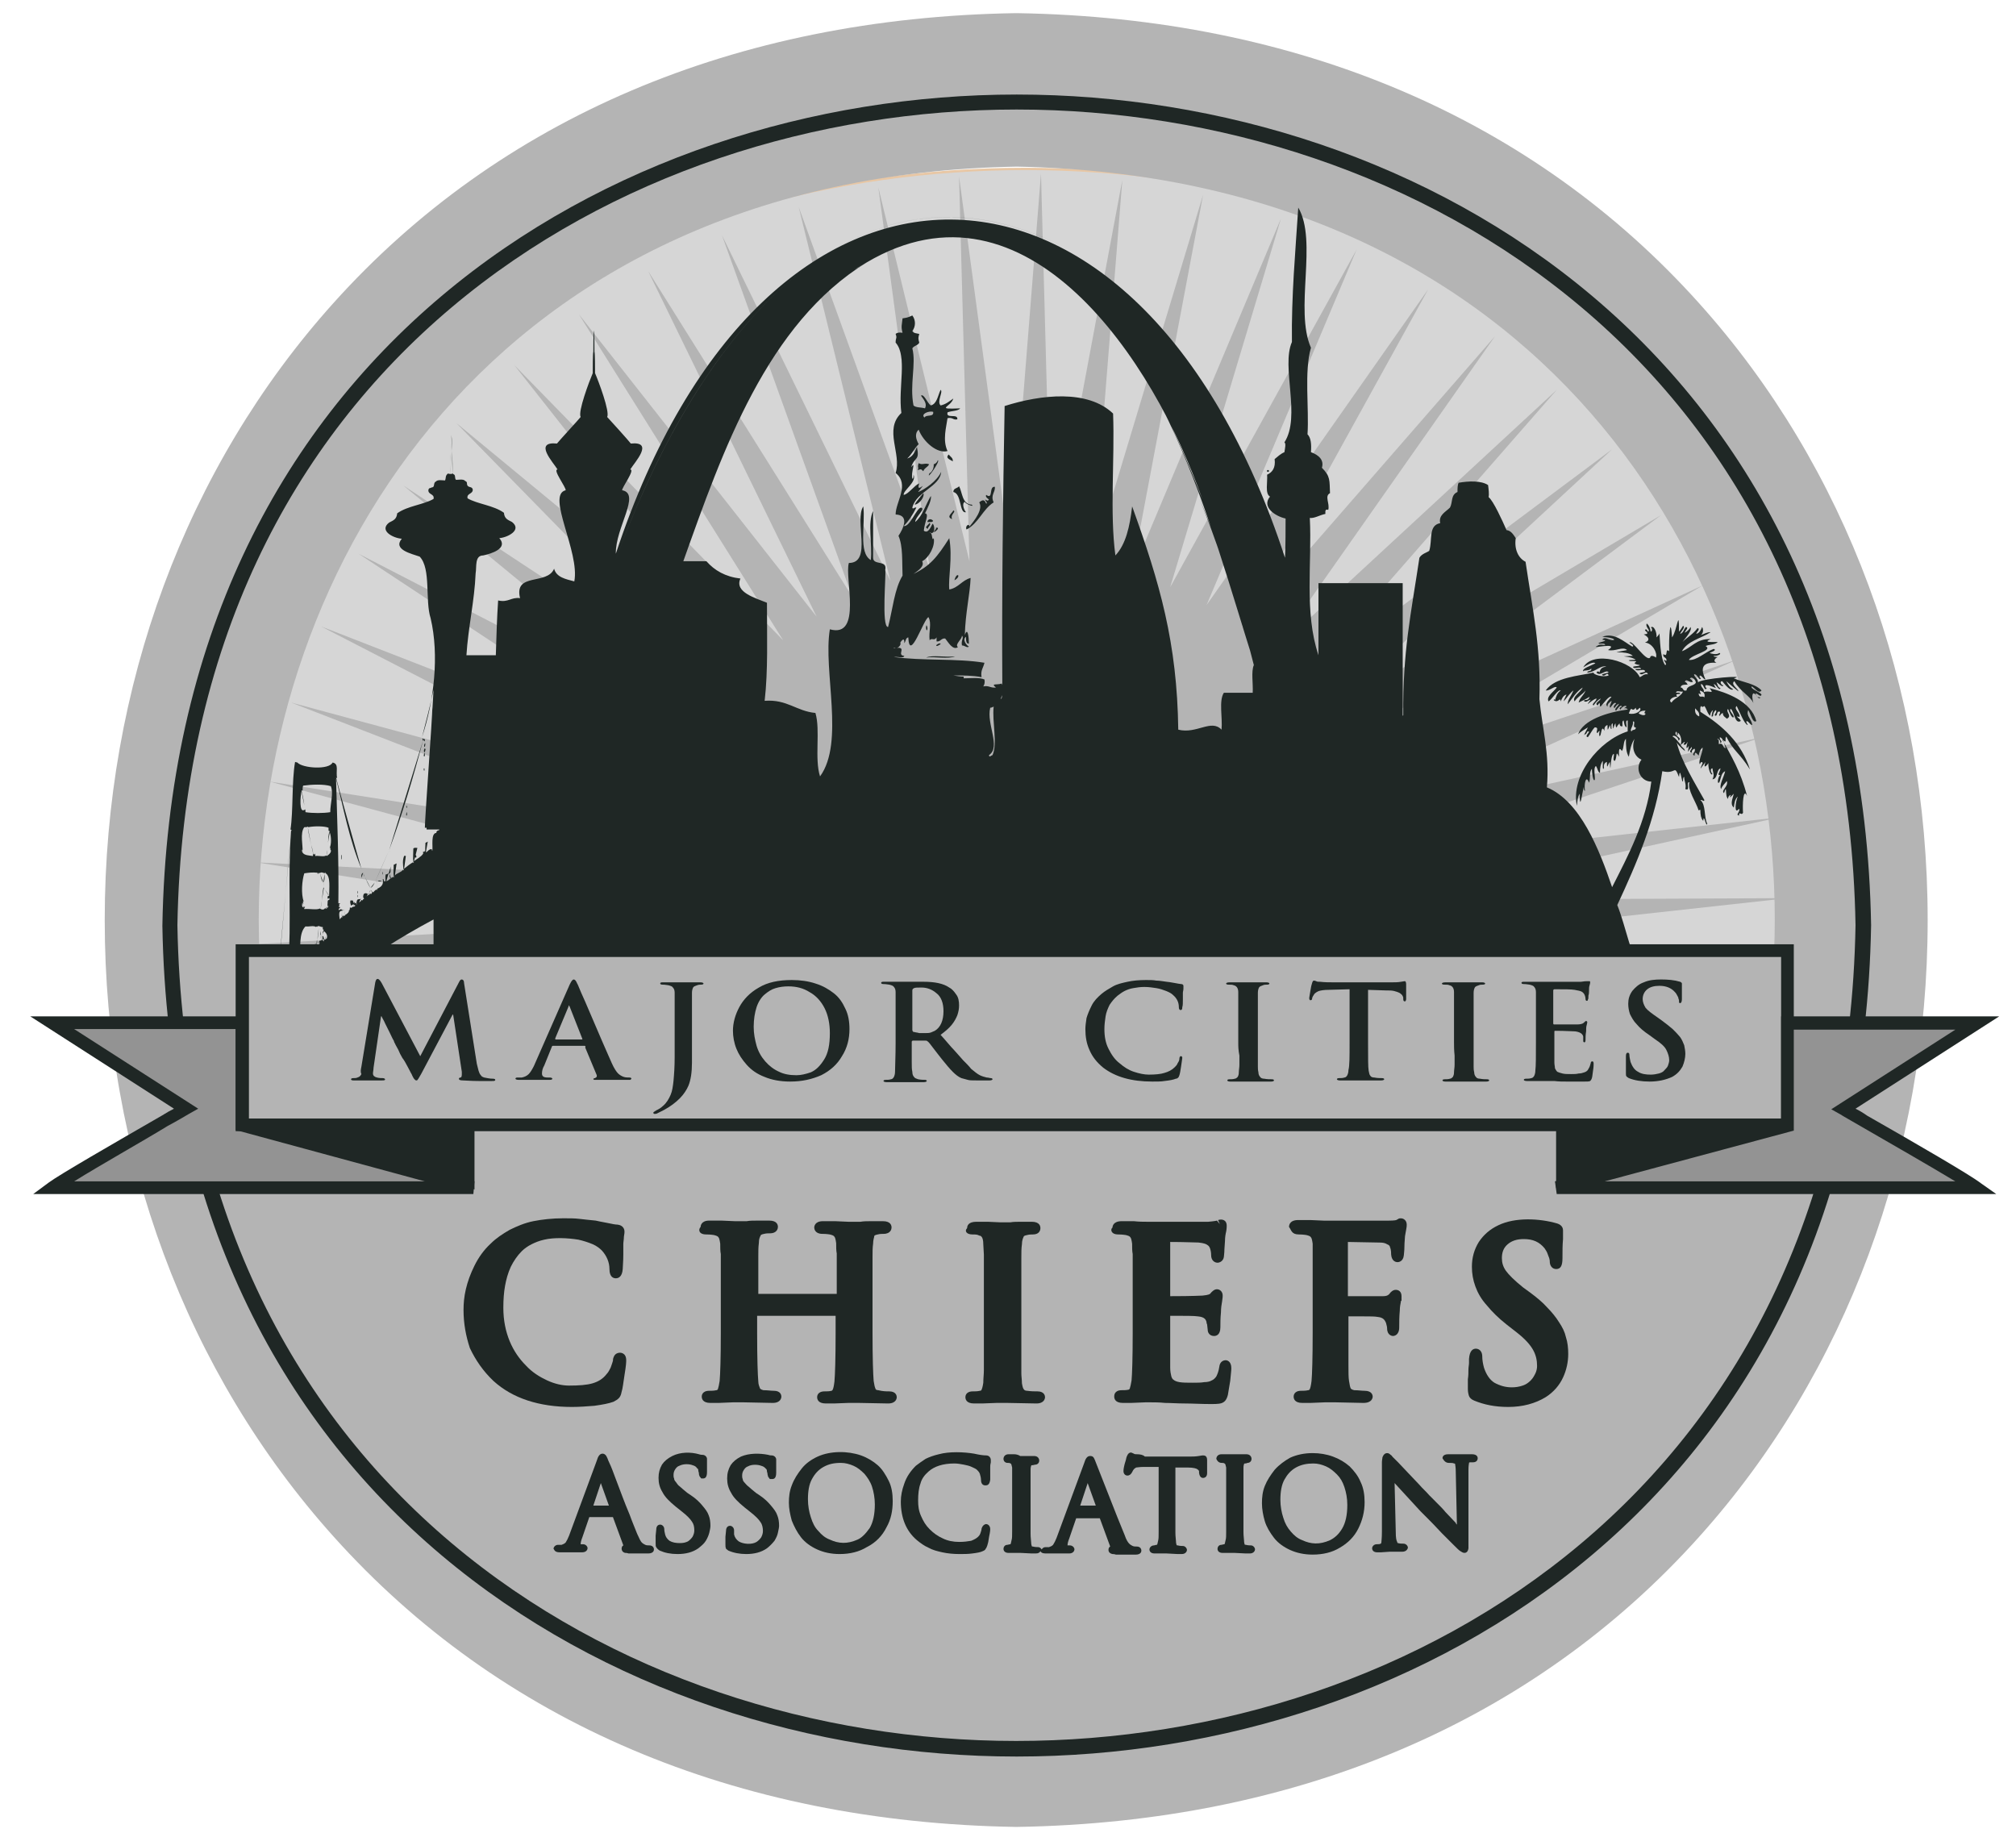 <svg width="55" height="50" viewBox="0 0 55 50" fill="none" xmlns="http://www.w3.org/2000/svg">
<g clip-path="url(#clip0_64_4481)">
<g opacity="0.54">
<path d="M49.394 22.802C49.316 47.07 6.618 47.07 6.539 22.802C6.618 -1.466 49.316 -1.466 49.394 22.802Z" fill="#B4B4B4"/>
<path d="M27.975 41.042C22.356 41.042 17.131 39.421 13.244 36.478C8.853 33.158 6.524 28.436 6.508 22.802C6.524 17.168 8.853 12.431 13.244 9.125C17.131 6.182 22.372 4.577 27.975 4.577C33.578 4.577 38.818 6.198 42.706 9.141C47.096 12.462 49.426 17.183 49.441 22.818C49.426 28.452 47.096 33.189 42.706 36.494C38.803 39.421 33.578 41.042 27.975 41.042ZM27.975 4.64C17.698 4.64 6.618 10.322 6.587 22.802C6.618 35.282 17.698 40.964 27.975 40.964C38.252 40.964 49.331 35.282 49.363 22.802C49.331 10.322 38.252 4.64 27.975 4.64Z" fill="#D49758"/>
</g>
<path d="M42.486 40.665L34.758 33.551L40.802 42.128L33.877 34.244L38.976 43.419L32.933 34.842L37.025 44.505L31.925 35.33L34.963 45.386L30.871 35.707L32.838 46.031L29.801 35.975L30.635 46.456L28.683 36.132L28.416 46.63L27.582 36.164L26.181 46.582L26.464 36.085L23.978 46.299L25.363 35.88L21.806 45.78L24.292 35.566L19.713 45.024L23.269 35.125L17.698 44.048L22.294 34.59L15.81 42.884L21.381 33.96L14.047 41.499L20.547 33.221L12.457 39.956L19.776 32.402L11.025 38.241L19.115 31.505L9.798 36.384L18.548 30.545L8.759 34.417L18.092 29.538L7.956 32.339L17.745 28.483L7.358 30.183L17.494 27.398L7.012 27.98L17.383 26.28L6.886 25.761L17.383 25.163L6.996 23.526L17.494 24.061L7.358 21.323L17.73 22.959L7.941 19.166L18.092 21.905L8.759 17.089L18.548 20.898L9.782 15.106L19.115 19.922L11.009 13.249L19.776 19.025L12.442 11.534L20.531 18.206L14.031 9.96L21.365 17.467L15.794 8.575L22.278 16.822L17.682 7.394L23.254 16.286L19.697 6.419L24.292 15.846L21.79 5.647L25.363 15.515L23.962 5.112L26.448 15.311L26.165 4.813L27.566 15.216L28.4 4.735L28.683 15.248L30.619 4.908L29.785 15.389L32.822 5.317L30.871 15.657L34.947 5.962L31.925 16.019L37.009 6.812L32.917 16.507L38.96 7.898L33.877 17.105L40.786 9.173L34.742 17.782L42.47 10.636L35.545 18.553L43.981 12.257L36.253 19.418L45.319 14.052L36.883 20.347L46.452 15.972L37.386 21.338L47.364 18.002L37.796 22.361L48.073 20.111L38.095 23.447L48.545 22.298L38.268 24.549L48.781 24.502L38.331 25.651L48.781 26.736L38.268 26.768L48.545 28.956L38.095 27.87L48.073 31.143L37.796 28.956L47.38 33.252L37.402 29.994L46.452 35.298L36.883 30.986L45.319 37.218L36.269 31.914L43.996 39.012L35.561 32.78L42.486 40.665Z" fill="#B4B4B4"/>
<path d="M49.032 36.431C42.784 51.729 12.598 51.729 6.366 36.431C5.233 27.24 18.28 22.66 27.707 22.408C37.102 22.645 50.165 27.256 49.032 36.431Z" fill="#B4B4B4"/>
<path d="M27.691 47.936C23.032 47.936 18.453 46.913 14.77 45.071C10.725 43.041 7.798 40.051 6.334 36.447V36.431C6.02 33.913 6.759 31.584 8.522 29.538C10.363 27.397 13.338 25.572 17.099 24.281C20.42 23.148 24.181 22.471 27.691 22.377C31.201 22.456 34.962 23.132 38.283 24.281C42.06 25.572 45.019 27.397 46.876 29.538C48.638 31.584 49.378 33.913 49.063 36.431V36.447C47.584 40.051 44.672 43.025 40.628 45.071C36.929 46.913 32.334 47.936 27.691 47.936ZM6.382 36.415C9.214 43.372 17.587 47.857 27.675 47.857C37.779 47.857 46.136 43.372 48.985 36.415C49.299 33.913 48.56 31.615 46.813 29.585C42.784 24.911 34.065 22.613 27.691 22.456C21.081 22.629 12.614 24.895 8.569 29.601C6.806 31.615 6.083 33.913 6.382 36.415Z" fill="#D49758"/>
<path d="M27.739 49.84H27.708C20.059 49.714 13.638 46.976 9.105 41.924C5.076 37.438 2.857 31.474 2.857 25.1C2.857 18.726 5.076 12.745 9.089 8.276C13.622 3.224 20.059 0.485 27.692 0.359H27.723H27.755C35.404 0.485 41.825 3.224 46.357 8.276C50.37 12.745 52.59 18.726 52.59 25.1C52.59 31.474 50.37 37.454 46.357 41.924C41.825 46.976 35.388 49.714 27.755 49.84H27.739ZM27.739 4.546C13.528 4.798 7.059 15.373 7.059 25.084C7.059 34.794 13.528 45.37 27.739 45.622C41.951 45.37 48.419 34.794 48.419 25.084C48.419 15.373 41.935 4.813 27.739 4.546Z" fill="#B4B4B4"/>
<path d="M27.738 47.92C27.738 47.92 27.723 47.92 27.738 47.92C16.69 47.92 4.698 40.822 4.43 25.257C4.698 9.677 16.706 2.579 27.738 2.579C38.787 2.579 50.779 9.677 51.047 25.241C50.779 40.822 38.771 47.92 27.738 47.92ZM27.738 2.988C16.895 2.988 5.107 9.96 4.84 25.241C5.107 40.523 16.895 47.495 27.723 47.495C38.566 47.495 50.354 40.539 50.622 25.241C50.354 9.96 38.582 2.988 27.738 2.988Z" fill="#1F2725"/>
<path d="M10.175 24.376L10.222 24.439C10.207 24.407 10.207 24.391 10.175 24.376ZM10.112 24.533L10.096 24.47C10.096 24.502 10.096 24.517 10.112 24.533ZM10.112 24.281L10.175 24.376C10.159 24.344 10.144 24.297 10.112 24.281ZM9.719 24.753L9.75 24.706C9.734 24.722 9.719 24.738 9.719 24.753ZM9.766 24.533C9.719 24.565 9.719 24.659 9.75 24.706L9.845 24.517C9.813 24.533 9.797 24.533 9.766 24.533ZM9.923 24.675C9.923 24.643 9.923 24.612 9.892 24.58L9.923 24.675ZM10.065 24.376L10.096 24.47C10.096 24.439 10.096 24.407 10.065 24.376ZM10.033 24.391C10.049 24.391 10.065 24.391 10.065 24.376L10.033 24.391ZM9.892 24.58C9.908 24.549 9.939 24.533 9.939 24.502L9.892 24.58ZM10.033 24.391C10.002 24.36 9.955 24.36 9.923 24.391C9.908 24.439 9.892 24.486 9.939 24.517C9.986 24.486 10.018 24.439 10.033 24.391ZM10.112 24.234C10.112 24.25 10.112 24.281 10.112 24.297V24.234ZM34.616 12.824H34.569V12.871H34.616V12.824ZM9.624 24.832H9.577L9.593 24.864C9.624 24.864 9.624 24.848 9.624 24.832ZM10.222 24.077L10.112 24.218C10.159 24.203 10.191 24.14 10.222 24.077ZM9.955 23.919C10.002 24.029 10.049 24.14 10.112 24.234L9.955 23.919ZM9.892 24.58L9.75 24.706C9.813 24.691 9.845 24.628 9.892 24.58ZM9.908 23.825L9.939 23.919C9.939 23.888 9.923 23.856 9.908 23.825ZM11.607 22.991C11.607 23.101 11.591 23.211 11.607 23.321L11.67 22.959C11.639 22.975 11.623 22.991 11.607 22.991ZM46.436 22.33C46.436 22.298 46.436 22.251 46.42 22.188C46.389 22.22 46.451 22.267 46.436 22.33ZM7.814 28.956C7.814 28.94 7.814 28.908 7.814 28.892V28.956ZM10.663 23.636L10.6 23.841C10.616 23.841 10.632 23.825 10.647 23.809C10.663 23.762 10.647 23.699 10.663 23.636ZM10.521 23.856C10.506 23.935 10.521 24.029 10.521 24.108L10.6 23.825C10.569 23.841 10.553 23.856 10.521 23.856ZM12.347 12.981C12.347 12.761 12.347 12.541 12.331 12.305L12.347 12.981ZM46.436 22.33C46.436 22.346 46.436 22.346 46.42 22.361C46.436 22.346 46.436 22.346 46.436 22.33ZM12.331 12.305L12.316 11.864C12.331 12.021 12.331 12.163 12.331 12.305ZM10.301 24.045H10.411C10.38 24.014 10.332 24.014 10.301 24.045ZM11.591 20.158L11.56 20.174L11.544 20.142C11.529 20.142 11.529 20.174 11.529 20.205L11.56 20.189C11.591 20.237 11.591 20.252 11.591 20.158ZM10.616 23.195L10.663 23.258C10.647 23.243 10.632 23.211 10.616 23.195ZM11.591 20.52C11.591 20.488 11.639 20.41 11.576 20.425C11.576 20.441 11.544 20.52 11.591 20.52ZM11.591 20.378C11.639 20.158 11.529 20.363 11.591 20.378ZM11.56 20.976C11.56 21.008 11.576 21.055 11.576 21.023C11.591 20.992 11.576 20.929 11.56 20.976ZM11.591 20.614C11.591 20.599 11.591 20.504 11.576 20.551C11.544 20.63 11.576 20.662 11.591 20.614ZM10.301 24.061L10.254 24.045C10.254 24.045 10.285 24.061 10.301 24.061ZM9.278 24.801C9.325 24.816 9.357 24.832 9.404 24.832L9.278 24.801ZM10.238 24.045C10.364 23.778 10.49 23.479 10.616 23.195L10.238 24.045ZM9.404 24.848C9.435 24.848 9.467 24.848 9.498 24.848H9.404ZM9.42 25.115L9.404 24.848C9.42 24.942 9.404 25.021 9.42 25.115ZM10.616 23.195C10.978 22.204 11.277 21.197 11.544 20.189L10.616 23.195ZM11.104 22.235C11.104 22.22 11.104 22.125 11.088 22.172C11.072 22.251 11.088 22.267 11.104 22.235ZM12.3 12.305C12.3 12.163 12.316 12.005 12.316 11.864L12.3 12.305ZM11.466 23.431C11.466 23.4 11.45 23.353 11.45 23.384C11.434 23.416 11.45 23.463 11.466 23.431ZM9.498 24.848H9.577C9.546 24.832 9.53 24.832 9.498 24.848ZM10.443 23.841C10.443 23.809 10.427 23.762 10.427 23.793C10.427 23.841 10.443 23.888 10.443 23.841ZM12.284 12.981L12.3 12.305C12.3 12.541 12.284 12.761 12.284 12.981ZM11.104 22.031C11.104 21.999 11.088 21.952 11.088 21.983C11.072 22.015 11.104 22.062 11.104 22.031ZM8.759 25.635H8.68C8.696 25.635 8.711 25.635 8.759 25.635V25.525C8.743 25.556 8.759 25.603 8.759 25.635ZM8.239 26.154L8.334 26.107C8.287 26.091 8.255 26.123 8.239 26.154ZM8.759 25.525L8.822 25.509C8.79 25.509 8.774 25.525 8.759 25.525ZM8.759 25.666L8.743 25.619C8.759 25.651 8.759 25.666 8.759 25.666ZM8.79 25.556C8.822 25.556 8.759 25.635 8.837 25.635C8.837 25.603 8.822 25.493 8.79 25.556ZM8.444 25.997L8.538 25.871C8.444 25.855 8.428 25.918 8.444 25.997ZM8.334 26.107L8.444 25.997C8.412 25.997 8.397 25.997 8.381 25.981C8.318 25.997 8.349 26.06 8.334 26.107ZM8.633 25.745C8.664 25.713 8.648 25.666 8.648 25.635L8.633 25.745ZM8.334 26.138C8.334 26.123 8.334 26.123 8.318 26.107L8.334 26.138ZM8.885 25.635L8.869 25.54C8.869 25.572 8.869 25.603 8.885 25.635ZM8.648 25.839L8.633 25.761C8.633 25.776 8.633 25.808 8.648 25.839ZM8.554 25.776C8.538 25.808 8.554 25.839 8.554 25.871L8.648 25.745C8.586 25.761 8.57 25.761 8.554 25.776ZM8.759 25.525L8.743 25.399C8.743 25.43 8.727 25.493 8.759 25.525ZM8.554 23.337C8.538 23.243 8.523 23.148 8.491 23.054L8.554 23.337ZM8.916 23.353L8.932 23.195C8.916 23.258 8.916 23.305 8.916 23.353ZM8.979 24.439L8.837 24.218C8.885 24.281 8.916 24.376 8.979 24.439ZM8.397 22.566C8.412 22.739 8.46 22.896 8.491 23.069L8.397 22.566ZM47.899 18.915C47.947 18.915 48.041 19.041 48.057 18.946C47.994 18.867 47.742 18.789 47.789 18.726C47.868 18.757 47.978 18.946 48.057 18.836C47.884 18.647 47.553 18.616 47.301 18.505C47.711 18.411 46.42 18.505 46.325 18.616C46.325 18.505 46.231 18.49 46.215 18.395C46.31 18.38 46.357 18.6 46.404 18.505C46.373 18.49 46.357 18.474 46.373 18.427C46.451 18.442 46.451 18.521 46.53 18.537C46.341 18.143 46.53 18.065 46.829 18.081C46.751 18.049 46.751 17.986 46.861 17.923C46.813 17.923 46.751 17.923 46.751 17.892C46.829 17.907 46.986 17.844 46.908 17.813C46.829 17.876 46.672 17.829 46.64 17.813C46.672 17.797 46.861 17.734 46.751 17.703C46.53 17.781 46.278 18.033 46.074 18.002C46.168 17.844 46.751 17.75 46.53 17.624C46.64 17.577 46.798 17.593 46.861 17.514C46.688 17.514 46.451 17.53 46.672 17.435C46.278 17.419 46.152 17.671 45.885 17.766C46.042 17.482 46.404 17.419 46.672 17.246C46.562 17.246 46.499 17.294 46.404 17.325C46.483 17.262 46.467 17.152 46.436 17.105C46.404 17.183 46.373 17.262 46.278 17.294C46.278 17.246 46.404 17.152 46.31 17.136C46.2 17.294 46.026 17.388 45.901 17.514C46.011 17.372 46.168 17.199 46.121 17.105C46.09 17.168 46.042 17.215 45.964 17.262C45.964 17.215 46.09 17.12 45.995 17.105C45.932 17.168 45.932 17.262 45.838 17.294C45.853 17.231 45.995 17.105 45.916 17.073C45.885 17.12 45.853 17.183 45.806 17.231C45.806 16.538 45.759 17.199 45.617 17.388C45.57 16.727 45.523 17.419 45.539 17.766C45.413 17.655 45.523 17.955 45.381 17.844C45.35 17.955 45.491 17.923 45.46 18.033C45.287 17.923 45.523 18.128 45.428 18.143C45.287 17.97 45.287 17.357 45.271 17.278C45.255 17.325 45.224 17.357 45.192 17.388C45.208 17.246 45.114 17.042 45.035 17.12C45.082 17.12 45.082 17.231 45.035 17.231C45.019 17.136 44.988 17.058 44.925 17.01C44.878 17.12 45.051 17.199 44.956 17.231C44.941 17.183 44.893 17.136 44.878 17.199C45.019 17.309 44.893 17.294 44.846 17.309C44.972 17.372 45.035 17.467 44.878 17.53C45.082 17.545 45.224 17.813 45.177 17.939C45.161 17.923 45.035 17.844 45.019 17.939C44.909 18.065 44.531 17.435 44.453 17.53C44.484 17.545 44.61 17.624 44.531 17.64C44.311 17.514 44.044 17.246 43.713 17.372C43.839 17.388 43.965 17.388 44.044 17.451C43.902 17.498 43.792 17.341 43.713 17.451C43.965 17.482 43.508 17.53 43.634 17.561C43.697 17.561 43.776 17.545 43.792 17.593C43.603 17.577 43.603 17.608 43.571 17.624C43.351 17.718 44.217 17.498 43.87 17.734C44.075 17.781 44.264 17.624 44.39 17.734C43.745 17.86 44.374 17.718 44.547 17.892C44.028 17.923 44.484 17.876 44.626 18.002C44.579 18.002 44.358 18.002 44.468 18.033C44.878 18.033 44.374 18.081 44.736 18.143C44.736 18.191 44.468 18.159 44.579 18.222C44.626 18.238 44.767 18.175 44.767 18.254C44.72 18.238 44.531 18.254 44.657 18.285C44.72 18.301 44.878 18.238 44.878 18.317C44.878 18.348 44.642 18.348 44.767 18.395C44.83 18.411 44.925 18.285 44.956 18.395C44.846 18.38 44.815 18.442 44.736 18.474C44.531 18.033 43.461 17.734 43.194 18.206C43.272 18.159 43.461 18.033 43.524 18.096C43.414 18.159 43.146 18.238 43.194 18.317C43.209 18.269 43.335 18.317 43.414 18.238C43.43 18.332 43.304 18.285 43.304 18.348C43.508 18.348 43.681 18.128 43.823 18.191C43.666 18.191 43.65 18.301 43.634 18.348C43.634 18.317 43.571 18.301 43.556 18.348C43.65 18.474 43.823 18.238 43.886 18.348C43.839 18.364 43.634 18.395 43.729 18.427C43.792 18.458 43.855 18.317 43.886 18.427C43.729 18.49 43.446 18.395 43.477 18.348C43.068 18.442 42.422 18.474 42.171 18.836C42.281 18.852 42.422 18.694 42.47 18.757C42.391 18.867 42.171 19.009 42.249 19.135C42.359 19.056 42.501 18.804 42.58 18.836C42.47 18.915 42.454 19.009 42.422 19.103C42.422 19.088 42.391 19.056 42.391 19.103C42.517 19.198 42.564 18.993 42.58 19.135C42.611 19.056 42.643 18.977 42.737 18.946C42.533 19.371 42.785 18.93 42.926 18.836C42.863 18.993 42.769 19.088 42.769 19.214C42.895 19.056 43.005 18.867 43.178 18.757C43.131 18.883 42.879 19.009 42.958 19.135C43.036 19.009 43.178 18.946 43.257 18.836C43.209 18.977 43.099 19.025 43.068 19.166C43.225 19.088 43.241 19.088 43.367 19.009C43.335 19.135 43.241 19.072 43.209 19.119C43.272 19.182 43.32 19.103 43.398 19.088C43.194 19.355 43.414 19.088 43.556 19.056C43.556 19.135 43.398 19.214 43.477 19.245C43.524 19.166 43.587 19.103 43.666 19.056C43.666 19.119 43.477 19.182 43.587 19.245C43.681 19.088 43.619 19.261 43.666 19.277C43.745 19.198 43.886 18.977 43.965 19.009C43.918 19.072 43.76 19.198 43.855 19.277C43.855 19.182 43.918 19.166 43.965 19.119C43.965 19.198 43.886 19.261 43.933 19.308C43.965 19.261 44.059 19.119 44.091 19.198C44.059 19.198 43.981 19.324 44.059 19.308C44.075 19.261 44.122 19.214 44.169 19.198C44.154 19.261 44.012 19.355 44.091 19.387C44.122 19.34 44.217 19.198 44.248 19.277C44.201 19.292 44.154 19.34 44.217 19.355C44.217 19.308 44.358 19.214 44.374 19.277C44.232 19.371 44.358 19.277 44.406 19.355C43.839 19.434 43.194 19.639 43.052 20.032C43.131 19.953 43.225 19.906 43.32 19.843C43.304 19.89 43.162 20.126 43.241 20.032C43.304 20.032 43.272 19.938 43.351 19.953C43.351 20 43.225 20.095 43.32 20.111C43.383 20.032 43.43 19.922 43.508 19.843C43.65 19.843 43.508 19.985 43.587 20C43.587 19.969 43.619 19.953 43.65 19.938C43.619 19.969 43.619 20.158 43.666 20.048C43.697 19.938 43.697 19.796 43.776 19.938C43.76 19.859 43.792 19.796 43.855 19.78C43.855 20.016 43.87 19.859 43.933 19.78C43.933 19.827 43.933 19.89 43.965 19.89C43.965 19.827 43.949 19.749 43.996 19.733C44.012 20.016 44.012 19.796 44.075 19.733C44.075 19.78 44.075 19.843 44.106 19.843C44.122 19.796 44.154 19.764 44.185 19.733C44.185 19.78 44.201 19.827 44.264 19.812C44.264 19.749 44.248 19.67 44.295 19.654C44.311 19.717 44.311 19.812 44.374 19.843C44.39 19.796 44.327 19.654 44.406 19.654V19.953C43.619 20.205 42.847 21.165 43.02 21.983C43.036 21.858 43.036 21.732 43.099 21.653C43.099 22.172 43.162 21.637 43.209 21.464C43.209 21.511 43.209 21.574 43.241 21.574C43.209 21.386 43.272 21.118 43.351 21.354C43.398 21.244 43.351 21.055 43.43 20.976C43.43 21.071 43.461 21.338 43.508 21.275C43.524 21.165 43.461 20.945 43.54 20.898C43.587 20.96 43.587 21.055 43.65 21.086C43.65 20.945 43.666 20.835 43.729 20.756C43.729 20.803 43.713 21.071 43.76 20.945C43.745 20.866 43.776 20.803 43.839 20.787C43.839 21.023 43.855 20.866 43.918 20.787C43.949 21.26 43.918 20.583 44.028 20.567C44.044 20.614 43.981 20.756 44.059 20.756C44.122 20.646 44.075 20.441 44.169 20.646C44.169 20.504 44.154 20.347 44.248 20.488C44.311 20.41 44.28 20.221 44.358 20.158C44.358 20.347 44.358 20.52 44.437 20.646C44.468 20.473 44.5 20.284 44.594 20.158C44.5 20.41 44.594 20.646 44.783 20.724C44.594 20.96 44.752 21.323 45.051 21.323C44.909 22.424 44.421 23.337 43.981 24.203C43.634 23.18 43.115 21.858 42.202 21.48C42.281 20.551 42.076 19.89 41.998 19.072C42.045 17.671 41.809 16.617 41.62 15.326C41.431 15.232 41.305 14.996 41.352 14.681C41.289 14.587 41.226 14.476 41.1 14.461C40.99 14.209 40.739 13.658 40.613 13.564C40.628 13.485 40.613 13.343 40.597 13.233C40.408 13.107 40.062 13.123 39.794 13.17C39.763 13.233 39.763 13.328 39.763 13.422C39.574 13.501 39.637 13.705 39.558 13.847C39.432 13.973 39.243 14.052 39.291 14.272C38.96 14.335 39.086 14.728 38.992 15.027C38.929 15.075 38.787 15.106 38.724 15.216C38.488 16.79 38.268 17.766 38.283 19.513C38.283 19.513 38.283 19.513 38.268 19.528V15.909H35.97V17.876C35.576 16.695 35.797 15.373 35.734 14.13C35.86 14.146 36.001 14.052 36.159 14.02C36.159 13.957 36.143 13.878 36.237 13.91C36.285 13.737 36.127 13.532 36.285 13.454C36.269 13.107 36.3 12.997 36.064 12.761C36.127 12.556 35.986 12.415 35.765 12.336C35.781 12.116 35.765 11.943 35.671 11.848C35.718 11.156 35.576 10.133 35.765 9.487C35.309 8.449 35.954 6.576 35.419 5.663C35.34 6.875 35.23 8.071 35.246 9.33C34.947 10.007 35.498 11.36 35.041 12.069C35.089 12.1 35.057 12.226 35.041 12.336C34.931 12.383 34.852 12.462 34.774 12.525C34.805 12.761 34.711 12.887 34.569 12.95C34.585 13.154 34.506 13.469 34.648 13.548C34.412 13.831 34.789 14.083 35.073 14.146C35.073 14.476 35.073 14.838 35.057 15.216C31.06 2.972 20.83 2.893 16.801 15.106C16.785 14.398 17.493 13.469 16.974 13.375C16.958 13.312 17.336 12.808 17.194 12.808C17.32 12.604 17.855 12.037 17.21 12.1C17.179 12.053 16.612 11.423 16.565 11.376C16.643 11.234 16.329 10.4 16.234 10.18C16.234 10.07 16.234 9.629 16.218 9.598C16.218 9.519 16.218 9.094 16.203 9.015C16.187 9.078 16.187 9.519 16.187 9.598C16.171 9.629 16.171 10.07 16.171 10.18C16.077 10.4 15.762 11.234 15.841 11.376C15.809 11.423 15.227 12.053 15.195 12.1C14.55 12.037 15.085 12.604 15.211 12.808C15.07 12.808 15.447 13.296 15.432 13.375C14.896 13.501 15.825 15.059 15.668 15.861C15.432 15.798 15.18 15.751 15.117 15.515C14.928 15.972 14.015 15.61 14.188 16.318C13.937 16.286 13.873 16.444 13.59 16.381C13.559 16.837 13.543 17.341 13.527 17.876H12.725C12.772 17.12 12.945 16.396 12.976 15.641C13.008 15.468 12.945 15.153 13.181 15.153C13.401 15.106 13.873 14.964 13.622 14.681C13.842 14.665 14.251 14.461 13.968 14.24C13.842 14.177 13.763 14.146 13.748 13.989C13.464 13.784 13.024 13.752 12.756 13.595C12.725 13.454 12.898 13.485 12.898 13.359C12.882 13.249 12.756 13.328 12.74 13.202C12.74 13.17 12.74 13.139 12.693 13.123C12.646 13.06 12.504 13.091 12.441 13.091C12.394 13.044 12.441 12.95 12.363 12.934V12.918C12.316 12.934 12.268 12.934 12.221 12.918C12.142 12.981 12.174 13.028 12.142 13.107C12.079 13.107 11.938 13.076 11.89 13.139C11.812 13.17 11.875 13.296 11.78 13.296C11.733 13.328 11.702 13.296 11.686 13.375C11.686 13.501 11.859 13.469 11.828 13.611C11.56 13.768 11.119 13.8 10.836 14.004C10.82 14.162 10.742 14.193 10.616 14.256C10.332 14.476 10.726 14.681 10.962 14.697C10.71 14.996 11.229 15.106 11.45 15.185C11.765 15.515 11.591 16.381 11.749 16.869C11.985 17.876 11.843 19.119 11.513 20.111C11.623 19.686 11.733 19.261 11.828 18.82L11.796 19.371V19.292C11.796 19.56 11.591 22.33 11.591 22.582H11.639V22.629H11.985C11.985 22.629 11.985 22.629 11.985 22.645C11.969 22.645 11.954 22.66 11.938 22.66C11.922 22.676 11.922 22.676 11.906 22.692C11.906 22.707 11.906 22.707 11.906 22.723C11.749 22.723 11.812 23.101 11.796 23.195C11.796 23.195 11.78 23.195 11.78 23.211L11.796 23.195V23.211L11.78 23.195V23.164C11.686 23.164 11.67 23.243 11.607 23.258C11.607 23.243 11.607 23.211 11.591 23.211L11.576 23.243L11.544 23.227V23.29C11.481 23.384 11.371 23.431 11.293 23.494L11.324 23.384C11.34 23.416 11.387 23.384 11.34 23.321L11.387 23.132C11.355 23.132 11.308 23.117 11.277 23.148C11.277 23.274 11.261 23.4 11.277 23.51L11.293 23.542L11.261 23.526C11.182 23.573 11.104 23.636 11.025 23.699L11.072 23.353C11.056 23.353 11.041 23.337 11.025 23.353C10.978 23.463 10.993 23.605 11.009 23.715L11.025 23.746L10.993 23.73C10.931 23.809 10.805 23.825 10.773 23.888L10.82 23.557C10.789 23.557 10.773 23.589 10.742 23.589C10.742 23.699 10.726 23.809 10.742 23.904L10.757 23.935C10.71 23.904 10.71 23.951 10.663 23.951L10.632 23.841C10.632 23.888 10.616 23.951 10.679 23.982L10.647 23.966C10.616 23.998 10.569 24.045 10.506 24.045L10.49 24.029C10.458 24.108 10.49 23.966 10.443 23.982C10.474 24.155 10.38 24.203 10.285 24.25L10.27 23.966C10.27 24.077 10.285 24.155 10.285 24.25L10.301 24.281C10.254 24.25 10.238 24.297 10.207 24.313L10.191 24.344L10.159 24.328C10.159 24.36 10.128 24.376 10.128 24.391L10.096 24.376C10.096 24.391 10.096 24.391 10.081 24.391L10.096 24.423L10.065 24.407C10.002 24.439 9.97 24.502 9.908 24.533L9.892 24.565L9.86 24.549C9.86 24.596 9.782 24.612 9.734 24.675C9.719 24.675 9.719 24.659 9.719 24.628L9.687 24.643L9.671 24.612H9.656L9.671 24.659C9.64 24.628 9.64 24.596 9.624 24.565C9.609 24.565 9.577 24.565 9.561 24.565C9.546 24.612 9.561 24.659 9.577 24.706L9.656 24.659H9.64H9.656L9.64 24.691H9.687C9.703 24.753 9.624 24.722 9.609 24.753L9.577 24.769L9.546 24.753C9.546 24.832 9.514 24.911 9.42 24.958L9.404 24.989L9.372 24.974C9.372 24.989 9.357 25.005 9.341 25.005L9.325 24.942C9.325 24.974 9.325 25.005 9.341 25.037L9.309 25.021C9.309 25.052 9.278 25.052 9.262 25.084C9.278 25.037 9.199 24.832 9.341 24.848C9.357 24.816 9.262 24.785 9.262 24.832C9.199 24.816 9.278 24.769 9.278 24.753C9.278 24.722 9.199 24.769 9.262 24.706L9.247 24.675L9.278 24.659C9.278 24.643 9.262 24.643 9.231 24.643C9.247 23.479 9.199 22.44 9.168 21.244C9.372 22.047 9.53 22.912 9.86 23.699C9.845 23.668 9.168 21.244 9.168 21.212L9.199 21.228C9.152 21.055 9.262 20.835 9.073 20.803C8.979 21.008 8.255 20.96 8.113 20.803C8.098 20.803 8.066 20.787 8.05 20.787C7.956 21.323 8.003 22.125 7.925 22.629L7.956 22.645L7.94 22.676C7.846 23.904 7.704 25.163 7.61 26.39L7.94 22.692C7.846 23.904 7.956 25.178 7.862 26.359C7.783 26.359 7.877 26.28 7.814 26.217C7.783 26.217 7.799 26.28 7.751 26.28L7.767 26.311L7.736 26.327V26.453C7.688 26.422 7.657 26.39 7.61 26.374L7.594 26.406C7.484 26.359 7.437 26.469 7.358 26.5C6.917 27.271 6.083 27.917 6.146 28.877H7.72C7.72 28.845 7.72 28.814 7.736 28.814L7.751 28.83C7.751 28.814 7.767 28.814 7.767 28.83L7.799 28.814C7.783 28.83 7.783 28.845 7.783 28.877V28.845C7.783 28.845 7.799 28.861 7.799 28.877H47.112C47.097 28.499 47.018 28.09 46.971 27.87C46.247 27.681 45.539 26.973 44.846 26.626C44.5 26.154 44.358 25.273 44.122 24.691C44.657 23.542 45.161 22.377 45.35 21.039C45.743 21.134 45.664 20.835 45.806 21.197C45.838 20.85 45.885 21.417 45.916 21.307C45.916 21.26 45.916 21.197 45.948 21.197C45.948 21.323 46.011 21.386 45.979 21.527C46.137 21.59 45.979 21.338 46.09 21.338C46.026 21.543 46.278 21.889 46.341 22.109C46.341 22.109 46.357 22.094 46.389 22.094C46.389 22.22 46.404 22.33 46.467 22.393C46.483 22.157 46.546 22.597 46.577 22.471C46.483 22.298 46.546 21.952 46.389 21.826C46.452 21.81 46.483 21.889 46.499 21.826C46.263 21.401 45.869 20.772 45.743 20.252C45.775 20.331 46.026 20.551 45.964 20.473C45.948 20.394 45.869 20.394 45.853 20.315C45.775 20.237 45.727 20.142 45.633 20.095C45.633 20.032 45.806 20.111 45.79 20.205C45.916 20.126 45.68 20.095 45.712 19.985C45.743 19.922 45.759 20 45.743 20.064C45.775 20.064 45.775 20.016 45.775 19.985C45.869 20.064 45.885 20.221 45.853 20.315C45.901 20.299 45.916 20.252 45.964 20.237C45.964 20.268 45.932 20.284 45.932 20.315C46.011 20.331 46.011 20.268 46.042 20.237C46.011 20.347 45.979 20.488 46.074 20.347C46.042 20.583 46.026 20.52 46.152 20.378C46.184 20.441 46.042 20.504 46.152 20.536C46.152 20.473 46.184 20.441 46.231 20.425C46.278 20.52 46.121 20.583 46.231 20.614C46.231 20.457 46.31 20.583 46.341 20.614C46.357 20.52 46.389 20.441 46.451 20.394C46.451 20.551 46.325 20.756 46.373 20.85C46.389 20.803 46.436 20.756 46.451 20.819C46.325 21.102 46.436 20.898 46.53 20.787C46.467 20.96 46.53 20.929 46.609 20.819C46.593 20.945 46.672 21.181 46.719 21.118C46.703 21.102 46.625 20.976 46.719 20.96C46.735 21.102 46.782 21.134 46.719 21.26C46.876 21.244 46.813 21.008 46.939 20.96C46.908 21.118 46.829 21.134 46.939 21.149C46.876 21.149 46.829 21.433 46.908 21.338C46.955 21.228 46.955 21.086 47.065 21.039C47.034 21.197 46.892 21.417 46.955 21.527C46.986 21.433 47.05 21.386 47.112 21.307C47.16 21.464 46.939 21.559 47.034 21.637C47.128 21.354 47.05 21.716 47.144 21.795C47.144 21.732 47.175 21.7 47.223 21.684C47.144 21.826 47.254 21.7 47.301 21.653C47.27 21.795 47.191 21.936 47.301 22.031C47.317 21.905 47.333 21.795 47.411 21.732C47.349 21.842 47.301 22.251 47.443 22.062C47.49 22.157 47.333 22.22 47.443 22.251C47.443 22.109 47.506 22.267 47.553 22.172C47.537 21.983 47.553 21.464 47.663 21.716C47.49 21.039 47.223 20.614 46.986 20.174C47.144 20.299 47.034 20.174 47.097 20.095C47.286 20.488 47.459 20.536 47.742 20.992C47.506 20.252 46.986 19.796 46.389 19.418C46.389 19.355 46.373 19.277 46.42 19.261C46.436 19.308 46.467 19.277 46.499 19.261C46.562 19.34 46.577 19.465 46.656 19.528C46.656 19.465 46.688 19.402 46.735 19.371C46.719 19.418 46.656 19.623 46.735 19.528C46.735 19.465 46.766 19.402 46.813 19.371C46.861 19.45 46.719 19.513 46.813 19.528C46.861 19.497 46.829 19.387 46.924 19.418C46.939 19.481 46.861 19.513 46.924 19.528C46.939 19.481 46.971 19.465 47.002 19.45C47.002 19.544 47.065 19.56 47.112 19.607C47.27 19.528 47.065 19.418 47.144 19.34C47.175 19.418 47.254 19.623 47.301 19.56C47.301 19.497 47.144 19.371 47.223 19.34C47.317 19.434 47.333 19.764 47.49 19.67C47.49 19.607 47.286 19.513 47.459 19.56C47.474 19.434 47.286 19.34 47.38 19.261C47.459 19.418 47.585 19.749 47.679 19.78C47.679 19.733 47.632 19.733 47.648 19.67C47.726 19.686 47.726 19.764 47.805 19.78C47.789 19.623 47.632 19.528 47.695 19.371C47.758 19.465 47.821 19.749 47.915 19.67C47.773 19.135 47.128 18.899 46.64 18.773C46.782 18.962 46.64 18.82 46.483 18.883C46.499 18.773 46.404 18.773 46.404 18.663C46.483 18.647 46.499 18.883 46.562 18.773C46.53 18.757 46.514 18.741 46.53 18.694C46.64 18.678 46.782 18.773 46.829 18.773C46.782 18.757 46.782 18.694 46.751 18.663C46.829 18.663 46.892 18.867 46.939 18.773C46.861 18.757 46.861 18.678 46.829 18.616C46.892 18.631 46.986 18.773 47.018 18.694C46.971 18.71 46.892 18.584 46.986 18.584C47.05 18.663 47.207 18.867 47.286 18.804C47.191 18.757 47.144 18.678 47.097 18.584C47.191 18.663 47.459 18.899 47.427 18.852C47.396 18.773 47.207 18.663 47.317 18.584C47.474 18.867 47.758 18.993 47.836 19.182C47.805 19.072 47.789 18.946 47.836 18.915C47.915 18.915 47.978 19.119 48.025 19.025C48.041 19.025 47.899 19.041 47.899 18.915ZM44.516 19.953C44.437 19.922 44.579 19.796 44.547 19.686C44.642 19.654 44.516 19.859 44.626 19.843C44.642 19.938 44.516 19.89 44.516 19.953ZM44.437 19.465C44.531 19.198 44.5 19.465 44.626 19.308C44.642 19.371 44.642 19.402 44.736 19.308C44.815 19.387 44.61 19.513 44.437 19.465ZM44.893 19.465C44.878 19.56 44.736 19.481 44.705 19.465C44.736 19.402 44.799 19.387 44.893 19.387C44.862 19.434 44.846 19.465 44.893 19.465ZM11.796 20.85C11.78 20.866 11.78 20.866 11.796 20.85C11.78 20.866 11.78 20.866 11.796 20.85ZM8.098 26.815C8.05 26.831 8.082 26.61 8.082 26.532C8.113 26.516 8.082 26.736 8.098 26.815ZM8.916 25.603H8.9L8.885 25.635L8.853 25.619C8.853 25.651 8.822 25.651 8.837 25.682C8.806 25.682 8.822 25.635 8.774 25.635L8.759 25.666L8.727 25.651C8.727 25.698 8.68 25.682 8.68 25.729C8.696 25.729 8.696 25.713 8.696 25.682C8.743 25.713 8.711 25.808 8.633 25.776L8.617 25.808L8.586 25.792C8.57 25.839 8.57 25.902 8.523 25.918L8.507 25.855C8.507 25.887 8.507 25.918 8.523 25.95L8.491 25.934C8.491 25.997 8.444 26.012 8.412 26.028L8.397 25.965C8.397 25.997 8.397 26.028 8.412 26.06L8.381 26.044C8.365 26.075 8.334 26.107 8.302 26.138L8.287 26.091C8.287 26.123 8.287 26.154 8.302 26.17L8.271 26.154C8.271 26.186 8.239 26.201 8.192 26.201C8.208 26.186 8.224 26.154 8.208 26.107L8.176 26.123C8.208 25.855 8.145 25.462 8.334 25.273C8.428 25.288 8.554 25.241 8.617 25.288L8.633 25.273L8.648 25.288C8.68 25.226 8.759 25.304 8.806 25.288V25.352L8.837 25.367C8.806 25.399 8.806 25.446 8.806 25.477L8.837 25.399C8.932 25.477 8.932 25.54 8.916 25.603ZM8.979 24.439C8.9 24.454 8.963 24.47 8.932 24.502C8.948 24.533 8.963 24.502 8.995 24.502C8.995 24.517 8.963 24.533 8.995 24.549C8.916 24.549 8.948 24.596 8.932 24.722L8.963 24.706L8.948 24.738H8.963C8.948 24.753 8.885 24.816 8.885 24.785H8.869V24.769C8.853 24.816 8.79 24.832 8.727 24.785C8.633 24.832 8.444 24.785 8.302 24.801C8.287 24.753 8.365 24.738 8.287 24.738V24.753C8.224 24.769 8.239 24.643 8.255 24.612L8.271 24.691C8.271 24.659 8.287 24.612 8.255 24.58L8.287 24.596C8.208 24.391 8.239 24.014 8.302 23.825C8.412 23.809 8.523 23.793 8.664 23.809C8.664 23.888 8.68 23.809 8.711 23.809L8.727 23.825C8.743 23.778 8.837 23.809 8.853 23.825L8.869 23.793L8.885 23.825C9.026 23.904 8.979 24.25 8.979 24.439ZM9.026 23.132L9.01 23.164C9.073 23.243 8.963 23.321 8.916 23.353L8.9 23.337C8.837 23.384 8.696 23.337 8.601 23.353C8.601 23.337 8.601 23.29 8.586 23.29L8.57 23.321L8.554 23.29C8.538 23.29 8.538 23.321 8.538 23.353C8.428 23.337 8.302 23.337 8.255 23.258C8.239 23.243 8.239 23.211 8.239 23.18C8.271 23.18 8.255 23.227 8.255 23.258C8.271 23.085 8.176 22.723 8.302 22.566C8.349 22.566 8.381 22.566 8.397 22.55L8.412 22.566C8.57 22.534 8.853 22.534 8.963 22.582V22.66L8.995 22.676C8.948 22.77 8.963 22.896 8.948 22.991L8.995 22.707C9.042 22.818 9.042 23.038 8.995 23.132H9.026ZM9.01 22.157C8.822 22.188 8.523 22.188 8.334 22.157C8.334 22.125 8.334 22.078 8.318 22.078V22.094H8.302C8.161 22.188 8.192 21.732 8.224 21.59L8.302 21.968C8.287 21.826 8.255 21.684 8.224 21.559L8.255 21.574C8.255 21.527 8.255 21.464 8.271 21.433C8.491 21.401 8.837 21.386 9.026 21.448C9.105 21.637 9.01 21.921 9.01 22.157ZM11.828 27.13C11.828 27.209 11.828 27.319 11.812 27.445C11.009 27.287 10.033 27.287 9.247 26.957C9.247 26.862 9.341 26.831 9.294 26.736C10.065 26.107 10.915 25.572 11.828 25.084V27.13ZM12.017 17.514C12.017 17.514 12.017 17.53 12.017 17.514C12.017 17.53 12.017 17.514 12.017 17.514ZM12.064 15.783C12.064 15.814 12.064 15.83 12.064 15.861C12.079 15.846 12.064 15.814 12.064 15.783ZM12.079 16.617C12.079 16.475 12.079 16.334 12.079 16.192C12.079 16.334 12.079 16.475 12.079 16.617ZM12.567 16.617C12.567 16.475 12.567 16.334 12.567 16.208C12.567 16.334 12.567 16.475 12.567 16.617ZM12.662 17.183V17.199C12.662 17.199 12.662 17.199 12.662 17.183ZM16.769 15.358C18.642 10.101 22.813 3.617 29.029 6.733C22.797 3.617 18.642 10.117 16.769 15.358ZM27.078 20.599C27.031 20.614 26.983 20.677 26.983 20.599C27.314 20.378 26.905 19.749 27.015 19.308C27.046 19.308 27.078 19.292 27.109 19.277C27.062 19.686 27.22 20.284 27.078 20.599ZM27.298 19.072C27.314 19.041 27.33 18.993 27.33 18.962C27.345 19.025 27.33 19.056 27.298 19.072ZM34.223 18.128C34.129 17.766 34.018 17.404 33.908 17.042C34.018 17.404 34.113 17.781 34.207 18.143C34.129 18.317 34.191 18.663 34.176 18.899H33.389C33.247 19.119 33.357 19.576 33.326 19.906C33.043 19.607 32.649 20.032 32.145 19.906C32.114 17.53 31.642 15.909 30.887 13.815C30.823 14.366 30.713 14.854 30.43 15.153C30.273 13.989 30.414 12.541 30.367 11.282C29.675 10.621 28.4 10.762 27.408 11.077C27.361 13.611 27.33 16.255 27.345 18.694C27.345 18.678 27.33 18.663 27.33 18.647C27.204 18.694 27.015 18.631 27.172 18.757C27.015 18.773 26.983 18.694 26.826 18.726C26.858 18.678 26.873 18.616 26.858 18.537C26.716 18.474 26.495 18.505 26.291 18.505C26.291 18.49 26.291 18.474 26.291 18.458C26.197 18.458 26.102 18.442 26.008 18.427C26.275 18.427 26.543 18.427 26.779 18.474C26.747 18.285 26.826 18.222 26.858 18.081C26.102 17.955 25.142 18.033 24.387 17.923C24.481 17.907 24.654 17.97 24.67 17.892C24.434 17.876 24.796 17.608 24.387 17.687V17.671C24.56 17.718 24.591 17.514 24.56 17.545C24.528 17.577 24.686 17.309 24.67 17.545C24.717 17.498 24.701 17.404 24.78 17.388C24.811 18.096 25.205 16.869 25.331 16.837C25.425 17.01 25.331 17.231 25.362 17.467C25.425 17.388 25.488 17.498 25.551 17.388V17.498C25.661 17.514 25.677 17.404 25.787 17.419C25.866 17.514 25.992 17.75 26.134 17.655C26.039 17.577 26.244 17.451 26.244 17.341C26.307 17.404 26.212 17.467 26.244 17.608C26.322 17.608 26.385 17.687 26.433 17.64C26.37 17.608 26.244 17.451 26.354 17.372C26.354 17.467 26.354 17.561 26.433 17.561C26.433 17.388 26.401 17.089 26.322 17.325C26.338 16.711 26.464 16.208 26.48 15.767C26.244 15.83 26.149 16.035 25.898 16.082C25.866 15.751 25.992 15.232 25.898 14.681C25.567 15.2 25.378 15.437 24.922 15.657C25.032 15.578 25.236 15.452 25.158 15.311C25.347 15.216 25.52 14.886 25.473 14.681C25.425 14.775 25.441 14.587 25.394 14.539C25.378 14.539 25.378 14.539 25.362 14.524C25.378 14.524 25.394 14.524 25.394 14.539C25.52 14.571 25.504 14.319 25.441 14.288C25.394 14.382 25.315 14.571 25.205 14.476C25.221 14.24 25.362 14.02 25.236 14.004C25.299 13.878 25.425 13.627 25.394 13.532C25.252 13.768 25.174 14.067 24.969 14.24C24.969 14.099 25.268 13.878 25.126 13.847C25 13.863 24.827 14.382 24.654 14.351C24.796 14.209 24.906 14.036 25 13.847C24.937 13.831 24.906 13.91 24.89 13.847C25 13.406 25.646 13.28 25.677 12.871C25.567 13.123 25.221 13.359 25.048 13.422C25.362 13.028 24.969 13.516 25.079 13.186C24.937 13.249 24.78 13.485 24.654 13.501C24.638 13.375 25.016 13.154 24.922 12.95C24.922 12.997 24.922 13.06 24.89 13.06C24.843 12.887 25 12.556 24.859 12.745C24.953 12.446 25.095 12.588 25.016 12.194C24.953 12.336 24.906 12.462 24.749 12.509C24.875 12.399 24.937 12.242 25.063 12.116C25 12.005 24.937 11.832 25.063 11.722C25.189 12.053 25.567 12.383 25.85 12.305C25.709 12.005 25.819 11.644 25.85 11.408C25.992 11.376 26.008 11.47 26.118 11.439C26.134 11.266 25.803 11.439 25.85 11.25C25.96 11.203 26.134 11.219 26.197 11.14C25.488 11.171 25.945 11.108 26.008 10.872C25.898 10.951 25.803 11.03 25.661 11.061C25.551 10.951 25.74 10.684 25.661 10.636C25.583 10.794 25.567 11.014 25.394 11.061C25.299 10.998 25.205 10.731 25.126 10.794C25.205 10.904 25.299 11.014 25.236 11.14C25.126 11.108 24.985 11.124 24.922 11.061C24.811 10.495 25 9.928 24.89 9.503C24.937 9.425 25.048 9.425 25.079 9.346C25.048 9.236 25.048 9.22 25.079 9.11C25.016 9.094 24.922 9.094 24.89 9.031C24.985 8.905 24.985 8.732 24.89 8.606C24.764 8.669 24.717 8.669 24.623 8.685C24.607 8.858 24.576 8.905 24.623 9.078C24.528 9.063 24.465 9.078 24.434 9.11C24.481 9.236 24.434 9.204 24.434 9.346C24.764 9.724 24.497 10.558 24.591 11.266C24.103 11.722 24.607 12.383 24.434 12.903C24.827 13.217 24.434 13.69 24.434 14.036C24.827 14.052 24.638 14.429 24.512 14.618C24.638 14.901 24.607 15.326 24.623 15.704C24.402 16.066 24.355 16.617 24.229 17.105C24.04 17.12 24.182 15.641 24.151 15.547C24.213 15.263 23.82 15.437 23.82 15.216V13.941C23.663 14.256 23.804 14.854 23.757 15.279C23.411 15.075 23.615 14.303 23.552 13.815C23.301 14.193 23.804 15.358 23.159 15.358C23.033 15.751 23.537 17.419 22.64 17.168C22.451 18.301 23.049 20.252 22.372 21.181C22.215 20.693 22.388 19.922 22.246 19.45C21.727 19.402 21.475 19.072 20.861 19.119C20.956 18.301 20.924 17.357 20.924 16.444C20.625 16.318 20.027 16.16 20.2 15.783C19.791 15.736 19.492 15.562 19.272 15.311H18.642C19.712 12.305 20.924 8.826 23.647 7.158C23.521 7.221 23.411 7.3 23.301 7.363C23.411 7.284 23.537 7.221 23.647 7.158C28.022 4.577 31.485 9.849 32.806 13.627C31.815 11.108 30.477 8.165 28.069 6.922C31.752 9.11 32.964 14.162 34.223 18.128ZM25.457 11.234C25.488 11.392 25.268 11.297 25.221 11.392C25.111 11.297 25.331 11.203 25.457 11.234ZM46.924 20.268C47.034 20.237 46.892 20.189 46.924 20.111C47.034 20.158 47.034 20.299 47.081 20.41C46.986 20.41 47.034 20.252 46.892 20.299V20.189C46.766 20.126 46.971 20.158 46.924 20.268ZM45.602 19.166C45.491 19.103 45.649 18.993 45.759 19.009C45.712 18.946 45.727 18.93 45.838 18.93C45.838 18.883 45.775 18.899 45.727 18.899C45.727 18.82 45.853 18.883 45.916 18.867C45.853 19.009 45.68 19.041 45.602 19.166ZM46.011 18.836C45.901 18.867 45.932 18.757 45.853 18.757C45.853 18.678 45.948 18.678 46.042 18.678C46.026 18.647 46.011 18.616 45.964 18.6C46.011 18.49 46.09 18.647 46.184 18.6C46.168 18.568 46.152 18.537 46.105 18.521C46.137 18.427 46.278 18.553 46.263 18.631C46.2 18.726 46.026 18.694 46.011 18.836ZM46.357 19.544C46.278 19.513 46.231 19.45 46.247 19.324C46.294 19.387 46.373 19.418 46.357 19.544ZM46.499 19.025C46.436 18.962 46.357 19.072 46.341 18.915C46.451 18.962 46.389 18.946 46.373 18.836C46.451 18.867 46.53 18.899 46.499 19.025ZM9.026 23.132C9.01 23.164 8.995 23.18 8.995 23.195L9.026 23.132ZM8.963 24.722L8.869 24.785C8.9 24.785 8.932 24.753 8.963 24.722ZM8.287 24.769L8.271 24.706C8.287 24.722 8.287 24.753 8.287 24.769ZM8.727 23.825C8.759 23.904 8.759 24.014 8.822 24.077L8.727 23.825ZM8.822 24.077C8.869 23.998 8.853 23.919 8.853 23.841L8.822 24.077ZM8.822 24.077C8.822 24.124 8.837 24.171 8.837 24.203L8.822 24.077ZM8.822 24.218C8.79 24.407 8.79 24.596 8.743 24.801L8.837 24.218H8.822ZM25.299 14.24C25.362 14.24 25.441 14.256 25.457 14.209C25.41 14.146 25.315 14.146 25.299 14.24ZM25.063 12.635C25.016 12.761 25.079 12.745 25.032 12.824C25.158 12.793 25.111 12.793 25.189 12.855C25.221 12.761 25.315 12.745 25.347 12.666C25.236 12.619 25.158 12.698 25.063 12.635ZM7.83 26.406L7.783 26.343C7.799 26.374 7.799 26.39 7.83 26.406ZM7.767 26.406C7.72 26.406 7.72 26.437 7.688 26.406C7.657 26.453 7.799 26.453 7.767 26.406ZM25.583 12.556C25.567 12.619 25.52 12.651 25.473 12.666C25.488 12.84 25.347 12.934 25.362 12.903C25.236 13.17 25.677 12.556 25.583 12.556ZM25.347 14.272C25.347 14.319 25.189 14.382 25.315 14.429C25.299 14.382 25.441 14.288 25.347 14.272ZM24.953 13.768C25.095 13.752 25.236 13.532 25.189 13.454C25.111 13.564 25.016 13.642 24.953 13.768ZM9.766 24.36C9.766 24.328 9.75 24.281 9.75 24.313C9.75 24.36 9.766 24.407 9.766 24.36ZM9.325 23.431C9.325 23.4 9.325 23.274 9.309 23.337C9.309 23.353 9.309 23.494 9.325 23.431ZM9.86 23.951L9.908 23.809C9.845 23.841 9.86 23.904 9.86 23.951ZM10.112 24.281C10.081 24.313 10.081 24.344 10.065 24.376L10.112 24.281ZM8.696 25.32L8.664 25.635C8.664 25.525 8.68 25.414 8.696 25.32ZM9.766 24.47C9.766 24.439 9.75 24.391 9.75 24.423C9.75 24.454 9.766 24.502 9.766 24.47ZM10.159 24.502L10.175 24.376C10.159 24.376 10.159 24.391 10.144 24.391C10.128 24.423 10.128 24.47 10.159 24.502ZM9.483 24.911C9.451 24.942 9.467 24.989 9.498 25.005C9.498 24.974 9.53 24.895 9.483 24.911ZM26.905 13.501C26.858 13.595 27.062 13.627 26.936 13.658C26.779 13.564 26.983 13.737 26.905 13.737C26.889 13.737 26.873 13.564 26.716 13.705C26.826 13.894 26.59 14.193 26.448 14.366C26.433 14.256 26.322 14.366 26.37 14.445C26.7 14.272 26.81 13.894 27.109 13.705C27.015 13.501 27.157 13.438 27.141 13.28C26.968 13.265 27.109 13.642 26.905 13.501ZM26.322 13.69C26.338 13.752 26.606 13.847 26.511 13.768C26.244 13.752 26.259 13.438 26.165 13.265C26.118 13.328 26.008 13.312 26.008 13.422C26.244 13.469 26.165 14.02 26.354 13.973C26.307 13.926 26.228 13.737 26.322 13.69ZM26.008 13.926C25.976 14.004 25.803 14.099 25.976 14.162C25.913 14.036 26.102 13.957 26.008 13.926ZM26.039 15.83C26.244 15.72 26.102 15.578 26.039 15.83ZM8.869 25.509V25.556C8.869 25.525 8.869 25.509 8.869 25.509ZM25.535 14.398V14.429C25.347 14.65 25.724 14.366 25.535 14.398ZM33.908 17.042C33.578 15.846 33.184 14.697 32.728 13.611C33.169 14.713 33.546 15.861 33.908 17.042ZM25.661 17.561C25.63 17.53 25.551 17.593 25.551 17.593C25.504 17.671 25.677 17.577 25.661 17.561ZM25.614 14.901C25.772 14.728 25.41 15.122 25.614 14.901ZM25.268 17.939C25.52 17.907 25.866 17.986 26.055 17.907C25.803 17.939 25.441 17.86 25.268 17.939ZM25.299 17.168C25.315 17.12 25.268 17.01 25.268 17.089C25.252 17.136 25.284 17.246 25.299 17.168ZM25.882 12.399C25.772 12.509 25.945 12.541 25.992 12.588C26.008 12.493 25.929 12.462 25.882 12.399Z" fill="#1F2725"/>
<path d="M1.425 32.402H12.898C11.875 32.119 7.689 30.986 6.603 30.687C6.603 30.419 6.603 28.09 6.603 27.901H1.425C1.787 28.137 4.651 29.979 5.076 30.246C4.588 30.529 1.818 32.103 1.425 32.402Z" fill="#939393"/>
<path d="M12.914 32.575H0.906L1.33 32.261C1.629 32.04 3.077 31.206 4.415 30.435C4.541 30.356 4.651 30.293 4.746 30.246L0.827 27.728H6.776V30.561L12.945 32.229L12.914 32.575ZM2.023 32.229H11.592L6.43 30.828V28.074H2.023L5.407 30.246L5.155 30.388C5.045 30.451 4.84 30.577 4.573 30.718C3.88 31.143 2.7 31.804 2.023 32.229Z" fill="#1F2725"/>
<path d="M6.602 25.934C6.602 26.642 6.602 29.979 6.602 30.687H48.749C48.749 29.979 48.749 26.642 48.749 25.934H6.602Z" fill="#B4B4B4"/>
<path d="M48.938 30.86H6.429V25.761H48.938V30.86V30.86ZM6.791 30.514H48.592V26.107H6.791V30.514Z" fill="#1F2725"/>
<path d="M50.292 30.246C50.748 29.963 53.565 28.137 53.943 27.901H48.765C48.765 28.09 48.765 30.435 48.765 30.687C47.648 30.986 43.509 32.119 42.47 32.402H53.943C53.565 32.103 50.764 30.529 50.292 30.246Z" fill="#939393"/>
<path d="M54.462 32.575H42.47L42.422 32.229L48.592 30.561V27.728H54.541L50.622 30.246C50.717 30.293 50.827 30.356 50.937 30.435C52.29 31.206 53.754 32.056 54.037 32.276L54.462 32.575ZM43.776 32.229H53.345C52.668 31.82 51.488 31.143 50.779 30.734C50.512 30.577 50.307 30.466 50.213 30.404L49.961 30.262L53.345 28.09H48.938V30.844L43.776 32.229Z" fill="#1F2725"/>
<path d="M47.08 30.687H42.453C42.453 31.017 42.453 32.087 42.453 32.402L48.749 30.687H47.08Z" fill="#1F2725"/>
<path d="M6.602 30.687L12.898 32.402C12.898 32.103 12.898 31.017 12.898 30.687C11.701 30.687 7.751 30.687 6.602 30.687Z" fill="#1F2725"/>
<path d="M12.945 32.449L12.898 32.434L6.602 30.718L6.618 30.655H12.945V32.449V32.449ZM6.87 30.718L12.866 32.355V30.718H6.87Z" fill="#1F2725"/>
<path d="M13.464 37.675C13.983 38.147 14.707 38.383 15.604 38.383C15.809 38.383 16.014 38.367 16.218 38.351C16.439 38.32 16.612 38.288 16.738 38.241C16.801 38.21 16.848 38.178 16.879 38.147C16.911 38.115 16.942 38.068 16.958 37.974C16.989 37.879 17.005 37.722 17.037 37.517C17.084 37.234 17.084 37.155 17.084 37.108C17.084 36.903 16.927 36.903 16.911 36.903C16.848 36.903 16.785 36.935 16.753 36.998C16.738 37.029 16.722 37.061 16.722 37.124C16.706 37.171 16.69 37.234 16.659 37.312C16.627 37.376 16.596 37.438 16.549 37.486C16.454 37.611 16.328 37.69 16.171 37.737C16.014 37.785 15.793 37.8 15.526 37.8C15.337 37.8 15.132 37.753 14.928 37.659C14.723 37.564 14.518 37.438 14.345 37.249C14.172 37.076 14.015 36.856 13.905 36.589C13.795 36.321 13.732 36.022 13.732 35.676C13.732 35.455 13.747 35.251 13.779 35.078C13.81 34.905 13.857 34.731 13.936 34.558C14.015 34.401 14.109 34.259 14.235 34.133C14.314 34.055 14.408 33.992 14.503 33.944C14.597 33.897 14.707 33.85 14.849 33.819C15.117 33.756 15.479 33.771 15.778 33.819C15.919 33.85 16.061 33.897 16.171 33.944C16.281 33.992 16.36 34.055 16.423 34.118C16.549 34.259 16.627 34.432 16.627 34.621C16.627 34.857 16.753 34.873 16.801 34.873C16.879 34.873 16.974 34.826 16.989 34.621C16.989 34.558 17.005 34.417 17.005 34.228V33.944C17.005 33.882 17.021 33.819 17.021 33.74C17.037 33.661 17.037 33.614 17.037 33.598C17.037 33.52 16.989 33.425 16.848 33.409C16.801 33.409 16.706 33.394 16.564 33.362C16.407 33.331 16.313 33.315 16.25 33.299C16.092 33.283 15.935 33.268 15.809 33.252C15.683 33.236 15.526 33.236 15.368 33.236C15.069 33.236 14.786 33.268 14.55 33.315C14.314 33.362 14.094 33.457 13.905 33.551C13.716 33.661 13.543 33.771 13.385 33.929C13.197 34.102 13.055 34.306 12.945 34.527C12.835 34.747 12.756 34.968 12.709 35.172C12.661 35.377 12.646 35.566 12.646 35.739C12.646 36.101 12.709 36.447 12.819 36.777C12.976 37.108 13.181 37.407 13.464 37.675Z" fill="#1F2725"/>
<path d="M19.271 33.677C19.397 33.677 19.46 33.693 19.476 33.693C19.539 33.709 19.586 33.724 19.602 33.756C19.618 33.772 19.633 33.819 19.649 33.929C19.649 34.039 19.649 34.133 19.665 34.212C19.665 34.291 19.665 34.432 19.665 34.606V36.352C19.665 37.061 19.649 37.501 19.633 37.675C19.618 37.769 19.602 37.848 19.586 37.895C19.57 37.926 19.555 37.926 19.539 37.926C19.476 37.942 19.413 37.942 19.35 37.942C19.145 37.942 19.145 38.084 19.145 38.099C19.145 38.147 19.161 38.273 19.381 38.273C19.445 38.273 19.523 38.273 19.602 38.273L19.995 38.257C20.027 38.257 20.074 38.257 20.137 38.257C20.2 38.257 20.247 38.257 20.294 38.257L21.081 38.273C21.302 38.273 21.317 38.131 21.317 38.099C21.317 38.068 21.302 37.942 21.113 37.942C21.034 37.942 20.94 37.926 20.829 37.926C20.767 37.911 20.751 37.895 20.735 37.879C20.719 37.832 20.688 37.769 20.688 37.69C20.672 37.517 20.656 37.077 20.656 36.368V35.896H22.797V36.368C22.797 37.077 22.781 37.517 22.765 37.69C22.75 37.816 22.734 37.879 22.718 37.911C22.702 37.942 22.686 37.942 22.686 37.942C22.624 37.958 22.561 37.958 22.498 37.958C22.293 37.958 22.293 38.099 22.293 38.115C22.293 38.162 22.309 38.288 22.529 38.288C22.592 38.288 22.655 38.288 22.75 38.288L23.143 38.273C23.174 38.273 23.222 38.273 23.285 38.273C23.348 38.273 23.395 38.273 23.442 38.273L24.229 38.288C24.449 38.288 24.465 38.147 24.465 38.115C24.465 38.084 24.449 37.958 24.26 37.958C24.182 37.958 24.087 37.958 23.961 37.926C23.898 37.926 23.883 37.895 23.883 37.879C23.867 37.848 23.851 37.785 23.835 37.675C23.82 37.501 23.804 37.061 23.804 36.352V35.251C23.804 34.747 23.804 34.432 23.804 34.291C23.804 34.149 23.804 34.039 23.82 33.929C23.82 33.819 23.851 33.756 23.851 33.724C23.851 33.709 23.867 33.693 23.946 33.677C24.009 33.661 24.056 33.661 24.103 33.661C24.308 33.661 24.323 33.52 24.323 33.488C24.323 33.441 24.308 33.315 24.087 33.315C24.04 33.315 23.946 33.315 23.804 33.315C23.662 33.315 23.568 33.315 23.473 33.331C23.395 33.331 23.348 33.331 23.332 33.331C23.3 33.331 23.237 33.331 23.143 33.331L22.781 33.315C22.639 33.315 22.529 33.315 22.451 33.315C22.23 33.315 22.214 33.457 22.214 33.488C22.214 33.52 22.23 33.661 22.435 33.661C22.561 33.661 22.624 33.677 22.639 33.677C22.702 33.693 22.75 33.709 22.765 33.74C22.781 33.756 22.797 33.803 22.812 33.913C22.812 34.023 22.812 34.118 22.828 34.196C22.828 34.275 22.828 34.417 22.828 34.59V35.298H20.688V35.235C20.688 34.731 20.688 34.417 20.688 34.275C20.688 34.133 20.688 34.023 20.703 33.913C20.703 33.787 20.735 33.74 20.751 33.709C20.751 33.693 20.767 33.677 20.845 33.661C20.908 33.646 20.955 33.646 21.003 33.646C21.207 33.646 21.223 33.504 21.223 33.472C21.223 33.425 21.207 33.299 20.987 33.299C20.94 33.299 20.845 33.299 20.703 33.299C20.562 33.299 20.452 33.299 20.373 33.315C20.294 33.315 20.247 33.315 20.231 33.315C20.2 33.315 20.137 33.315 20.043 33.315L19.681 33.299C19.539 33.299 19.429 33.299 19.35 33.299C19.13 33.299 19.114 33.441 19.114 33.472C19.051 33.535 19.051 33.677 19.271 33.677Z" fill="#1F2725"/>
<path d="M26.527 33.677C26.605 33.677 26.669 33.677 26.716 33.709C26.747 33.709 26.826 33.724 26.826 33.945L26.842 34.228C26.842 34.307 26.842 34.448 26.842 34.621V36.919C26.842 37.108 26.842 37.25 26.842 37.376C26.842 37.486 26.826 37.612 26.826 37.722C26.81 37.832 26.794 37.879 26.779 37.911C26.779 37.926 26.763 37.942 26.731 37.942C26.669 37.958 26.605 37.958 26.543 37.958C26.338 37.958 26.338 38.099 26.338 38.115C26.338 38.162 26.354 38.288 26.574 38.288C26.637 38.288 26.716 38.288 26.794 38.288L27.188 38.273C27.219 38.273 27.267 38.273 27.329 38.273C27.377 38.273 27.44 38.273 27.487 38.273L28.274 38.288C28.494 38.288 28.51 38.147 28.51 38.115C28.51 38.084 28.494 37.958 28.305 37.958C28.227 37.958 28.132 37.958 28.022 37.942C27.975 37.942 27.943 37.926 27.927 37.895C27.912 37.879 27.896 37.832 27.88 37.737C27.88 37.643 27.864 37.549 27.864 37.47C27.864 37.391 27.864 37.281 27.864 37.171V36.793C27.864 36.652 27.864 36.51 27.864 36.368V35.267C27.864 34.763 27.864 34.448 27.864 34.307C27.864 34.165 27.864 34.055 27.88 33.945C27.88 33.834 27.912 33.772 27.927 33.74C27.927 33.724 27.943 33.709 28.022 33.693C28.085 33.677 28.132 33.677 28.179 33.677C28.337 33.677 28.384 33.583 28.384 33.504C28.384 33.457 28.368 33.331 28.148 33.331C28.101 33.331 28.006 33.331 27.88 33.331C27.754 33.331 27.644 33.331 27.566 33.346C27.392 33.346 27.377 33.346 27.282 33.346L26.952 33.331C26.794 33.331 26.684 33.331 26.637 33.331C26.417 33.331 26.385 33.441 26.385 33.504C26.306 33.583 26.369 33.677 26.527 33.677Z" fill="#1F2725"/>
<path d="M30.509 33.677C30.634 33.677 30.697 33.693 30.713 33.693C30.776 33.709 30.823 33.724 30.839 33.756C30.855 33.771 30.871 33.819 30.886 33.929C30.886 34.039 30.886 34.133 30.902 34.212C30.902 34.291 30.902 34.432 30.902 34.606V36.352C30.902 37.061 30.886 37.501 30.871 37.659C30.855 37.753 30.839 37.832 30.823 37.879C30.808 37.911 30.792 37.911 30.792 37.911C30.729 37.926 30.666 37.926 30.603 37.926C30.398 37.926 30.398 38.068 30.398 38.099C30.398 38.147 30.414 38.273 30.634 38.273C30.697 38.273 30.776 38.273 30.855 38.273L31.248 38.257C31.28 38.257 31.327 38.257 31.39 38.257C31.5 38.257 31.626 38.257 31.783 38.273C31.941 38.273 32.114 38.288 32.319 38.288C32.523 38.288 32.775 38.304 33.058 38.304C33.247 38.304 33.31 38.288 33.341 38.273C33.42 38.241 33.467 38.178 33.499 38.052C33.515 37.974 33.53 37.848 33.562 37.675C33.578 37.501 33.593 37.391 33.593 37.328C33.593 37.124 33.467 37.108 33.436 37.108C33.404 37.108 33.279 37.124 33.263 37.297C33.247 37.407 33.215 37.486 33.184 37.549C33.153 37.596 33.105 37.643 33.058 37.659C33.011 37.69 32.932 37.706 32.854 37.706C32.759 37.722 32.665 37.722 32.539 37.722C32.397 37.722 32.271 37.722 32.177 37.706C32.082 37.69 32.035 37.659 32.019 37.643C31.988 37.627 31.972 37.596 31.956 37.549C31.941 37.486 31.925 37.407 31.925 37.312V35.896C32.334 35.896 32.586 35.896 32.68 35.912C32.869 35.928 32.901 36.006 32.916 36.069C32.916 36.085 32.916 36.101 32.932 36.132L32.948 36.274C32.948 36.368 33.011 36.447 33.121 36.447C33.168 36.447 33.294 36.431 33.294 36.211C33.294 36.101 33.294 35.959 33.31 35.802C33.31 35.691 33.326 35.581 33.341 35.503C33.357 35.408 33.357 35.361 33.357 35.345C33.357 35.235 33.279 35.172 33.2 35.172C33.137 35.172 33.074 35.219 33.011 35.298C33.011 35.298 32.98 35.33 32.806 35.345C32.759 35.345 32.57 35.361 31.925 35.361V33.882C32.319 33.882 32.57 33.897 32.696 33.897C32.854 33.913 32.916 33.945 32.932 33.96C32.964 33.976 32.995 34.008 33.011 34.055C33.027 34.102 33.042 34.165 33.042 34.244C33.042 34.385 33.137 34.448 33.215 34.448C33.279 34.448 33.373 34.401 33.389 34.291C33.389 34.259 33.404 34.196 33.404 34.086L33.42 33.85C33.42 33.756 33.436 33.661 33.452 33.598C33.467 33.52 33.467 33.457 33.467 33.441C33.467 33.268 33.326 33.252 33.231 33.284L33.279 33.394L33.2 33.299C33.2 33.299 33.153 33.315 32.964 33.331C32.916 33.331 32.665 33.331 31.469 33.331C31.437 33.331 31.374 33.331 31.296 33.331C31.201 33.331 31.075 33.331 30.933 33.315C30.792 33.315 30.682 33.315 30.603 33.315C30.367 33.315 30.351 33.457 30.351 33.488C30.288 33.535 30.304 33.677 30.509 33.677Z" fill="#1F2725"/>
<path d="M35.435 33.677C35.561 33.677 35.624 33.693 35.639 33.693C35.702 33.709 35.749 33.724 35.765 33.756C35.781 33.772 35.797 33.819 35.812 33.929C35.812 34.008 35.812 34.086 35.812 34.165V34.212C35.812 34.291 35.812 34.433 35.812 34.606V36.353C35.812 37.061 35.797 37.502 35.781 37.675C35.765 37.801 35.749 37.864 35.734 37.895C35.718 37.926 35.702 37.926 35.687 37.926C35.624 37.942 35.561 37.942 35.498 37.942C35.293 37.942 35.293 38.084 35.293 38.1C35.293 38.147 35.309 38.273 35.529 38.273C35.592 38.273 35.655 38.273 35.749 38.273L36.143 38.257C36.174 38.257 36.222 38.257 36.285 38.257C36.347 38.257 36.395 38.257 36.442 38.257L37.197 38.273C37.434 38.273 37.449 38.131 37.449 38.1C37.449 38.068 37.434 37.942 37.229 37.942C37.15 37.942 37.056 37.926 36.946 37.926C36.883 37.911 36.867 37.895 36.851 37.879C36.835 37.848 36.82 37.785 36.804 37.675C36.788 37.58 36.788 37.439 36.788 37.234C36.788 37.029 36.788 36.73 36.788 36.353V35.912H37.213C37.386 35.912 37.512 35.912 37.591 35.928C37.748 35.944 37.78 36.022 37.811 36.085C37.827 36.148 37.843 36.195 37.843 36.243C37.843 36.431 37.984 36.447 38 36.447C38.032 36.447 38.173 36.431 38.173 36.211C38.173 36.069 38.173 35.928 38.189 35.755C38.189 35.66 38.205 35.582 38.22 35.503V35.487H38.236V35.361C38.236 35.235 38.157 35.188 38.079 35.188C38 35.188 37.937 35.251 37.906 35.298C37.89 35.314 37.858 35.361 37.733 35.361C37.669 35.361 37.591 35.361 37.465 35.361H36.773V33.882L37.638 33.898C37.733 33.898 37.795 33.913 37.843 33.945C37.89 33.961 37.921 33.992 37.921 34.023C37.937 34.055 37.953 34.118 37.953 34.228C37.969 34.417 38.094 34.433 38.126 34.433C38.157 34.433 38.283 34.417 38.299 34.244C38.299 34.212 38.315 34.134 38.315 34.008C38.315 33.882 38.331 33.787 38.331 33.724C38.346 33.661 38.346 33.614 38.362 33.551C38.378 33.473 38.378 33.441 38.378 33.41C38.378 33.3 38.299 33.237 38.22 33.237C38.189 33.237 38.157 33.237 38.126 33.268C38.11 33.268 38.094 33.284 38.094 33.284C38.094 33.284 38.047 33.3 37.89 33.3C37.874 33.3 37.685 33.3 37.308 33.3C36.914 33.3 36.568 33.3 36.3 33.3C36.269 33.3 36.206 33.3 36.111 33.3L35.749 33.284C35.608 33.284 35.498 33.284 35.419 33.284C35.183 33.284 35.167 33.425 35.167 33.473C35.23 33.551 35.23 33.677 35.435 33.677Z" fill="#1F2725"/>
<path d="M40.219 38.21C40.486 38.32 40.785 38.383 41.147 38.383C41.541 38.383 41.887 38.288 42.17 38.115C42.391 37.974 42.548 37.785 42.642 37.58C42.737 37.376 42.784 37.155 42.784 36.935C42.784 36.778 42.768 36.62 42.721 36.478C42.69 36.337 42.627 36.211 42.532 36.069C42.454 35.943 42.343 35.802 42.202 35.66C42.076 35.519 41.919 35.392 41.73 35.251L41.556 35.125C41.32 34.936 41.163 34.779 41.084 34.669C41.006 34.558 40.974 34.448 40.974 34.322C40.974 34.165 41.021 34.039 41.132 33.945C41.242 33.85 41.383 33.803 41.572 33.803C41.824 33.803 41.997 33.882 42.139 34.055C42.17 34.102 42.202 34.149 42.218 34.197C42.233 34.244 42.249 34.275 42.265 34.322C42.28 34.37 42.28 34.401 42.28 34.401C42.28 34.606 42.422 34.621 42.454 34.621C42.58 34.621 42.627 34.527 42.627 34.322C42.627 34.133 42.627 33.96 42.642 33.803C42.642 33.756 42.642 33.724 42.642 33.693V33.567C42.642 33.52 42.627 33.425 42.485 33.378C41.997 33.236 41.336 33.205 40.88 33.425C40.644 33.535 40.471 33.693 40.345 33.882C40.219 34.086 40.156 34.307 40.156 34.558C40.156 34.747 40.187 34.92 40.25 35.093C40.313 35.267 40.408 35.44 40.565 35.613C40.707 35.786 40.88 35.959 41.1 36.132L41.383 36.353C41.604 36.526 41.745 36.683 41.824 36.825C41.903 36.966 41.934 37.108 41.934 37.265C41.934 37.328 41.919 37.407 41.887 37.47C41.855 37.533 41.824 37.596 41.761 37.659C41.698 37.722 41.635 37.769 41.541 37.8C41.446 37.832 41.352 37.848 41.242 37.848C41.069 37.848 40.911 37.8 40.77 37.722C40.644 37.643 40.549 37.502 40.486 37.313C40.455 37.202 40.439 37.092 40.439 37.014C40.439 36.809 40.297 36.793 40.266 36.793C40.187 36.793 40.093 36.84 40.077 37.077C40.077 37.108 40.077 37.139 40.077 37.187C40.077 37.234 40.061 37.297 40.061 37.376C40.061 37.454 40.061 37.533 40.046 37.627V37.895C40.046 37.974 40.061 38.037 40.077 38.084C40.093 38.131 40.14 38.178 40.219 38.21Z" fill="#1F2725"/>
<path d="M15.259 42.348C15.306 42.348 15.338 42.348 15.385 42.348H15.589C15.605 42.348 15.621 42.348 15.636 42.348C15.652 42.348 15.668 42.348 15.684 42.348H15.81C15.841 42.348 15.873 42.348 15.888 42.348C15.998 42.348 16.03 42.27 16.03 42.238C16.03 42.191 15.983 42.128 15.904 42.128H15.873C15.857 42.128 15.841 42.128 15.841 42.128C15.841 42.081 15.857 42.018 15.888 41.939L16.077 41.388H16.722L17.006 42.16C16.974 42.175 16.959 42.207 16.959 42.254C16.959 42.301 16.99 42.348 17.053 42.364C17.069 42.364 17.1 42.364 17.147 42.38C17.305 42.38 17.478 42.38 17.682 42.38C17.84 42.38 17.84 42.285 17.84 42.27C17.84 42.222 17.808 42.16 17.714 42.16C17.682 42.16 17.635 42.16 17.604 42.144C17.572 42.128 17.541 42.112 17.509 42.081C17.478 42.049 17.446 41.986 17.383 41.845C17.336 41.719 17.258 41.546 17.179 41.325C17.1 41.137 17.037 40.979 16.99 40.853L16.77 40.271C16.691 40.051 16.628 39.909 16.596 39.846C16.581 39.799 16.565 39.767 16.549 39.736C16.518 39.673 16.471 39.657 16.439 39.657C16.36 39.657 16.313 39.736 16.282 39.846L15.526 41.892C15.495 41.971 15.463 42.034 15.432 42.081C15.4 42.112 15.369 42.128 15.322 42.144C15.29 42.144 15.259 42.144 15.227 42.144C15.149 42.144 15.101 42.207 15.101 42.254C15.117 42.254 15.117 42.348 15.259 42.348ZM16.392 40.46L16.612 41.074H16.187L16.392 40.46Z" fill="#1F2725"/>
<path d="M18.344 39.72C18.218 39.783 18.123 39.862 18.06 39.956C17.997 40.067 17.966 40.177 17.966 40.318C17.966 40.46 17.997 40.586 18.076 40.712C18.139 40.838 18.265 40.964 18.438 41.105L18.596 41.231C18.737 41.341 18.832 41.436 18.879 41.514C18.926 41.578 18.942 41.656 18.942 41.751C18.942 41.813 18.926 41.861 18.895 41.924C18.863 41.971 18.816 42.018 18.769 42.05C18.706 42.081 18.643 42.097 18.548 42.097C18.438 42.097 18.344 42.081 18.265 42.034C18.202 41.987 18.155 41.924 18.139 41.829C18.139 41.813 18.123 41.782 18.123 41.719C18.123 41.64 18.06 41.593 18.013 41.593C17.997 41.593 17.903 41.593 17.903 41.735L17.887 41.892C17.887 41.955 17.887 42.034 17.887 42.097C17.887 42.16 17.887 42.191 17.903 42.207C17.919 42.239 17.95 42.27 17.997 42.301C18.139 42.364 18.297 42.396 18.485 42.396C18.706 42.396 18.895 42.349 19.052 42.239C19.131 42.175 19.209 42.113 19.256 42.034C19.304 41.955 19.335 41.877 19.351 41.813C19.367 41.751 19.382 41.672 19.382 41.625C19.382 41.514 19.367 41.42 19.335 41.341C19.304 41.247 19.241 41.168 19.162 41.074C19.083 40.979 18.989 40.885 18.847 40.791L18.753 40.728C18.659 40.649 18.596 40.602 18.548 40.554C18.501 40.523 18.47 40.476 18.438 40.429C18.407 40.397 18.391 40.366 18.391 40.334C18.375 40.303 18.375 40.271 18.375 40.24C18.375 40.177 18.391 40.13 18.422 40.082C18.454 40.035 18.485 40.004 18.533 39.988C18.659 39.925 18.816 39.941 18.895 39.972C18.957 39.988 18.989 40.019 18.989 40.019C19.02 40.051 19.02 40.067 19.036 40.067C19.036 40.067 19.052 40.082 19.052 40.13C19.068 40.177 19.068 40.193 19.068 40.208C19.068 40.24 19.083 40.255 19.083 40.271L19.131 40.334H19.178C19.225 40.334 19.288 40.318 19.288 40.161C19.288 40.067 19.288 39.988 19.288 39.909C19.288 39.862 19.288 39.831 19.288 39.799C19.288 39.752 19.241 39.689 19.162 39.689C19.146 39.689 19.115 39.689 19.068 39.673C18.847 39.61 18.564 39.61 18.344 39.72Z" fill="#1F2725"/>
<path d="M19.87 42.301C20.011 42.364 20.184 42.396 20.358 42.396C20.578 42.396 20.767 42.349 20.924 42.239C21.003 42.176 21.066 42.113 21.129 42.034C21.176 41.955 21.207 41.892 21.223 41.814C21.239 41.735 21.255 41.672 21.255 41.625C21.255 41.515 21.239 41.42 21.207 41.342C21.176 41.247 21.113 41.168 21.034 41.074C20.956 40.98 20.861 40.885 20.72 40.791L20.625 40.728C20.531 40.649 20.468 40.602 20.421 40.555C20.373 40.523 20.342 40.476 20.31 40.444C20.279 40.413 20.263 40.381 20.263 40.35C20.247 40.319 20.247 40.287 20.247 40.255C20.247 40.193 20.263 40.145 20.295 40.098C20.326 40.051 20.358 40.02 20.405 40.004C20.515 39.941 20.688 39.956 20.767 39.988C20.83 40.004 20.861 40.035 20.861 40.035C20.877 40.051 20.893 40.067 20.909 40.082C20.909 40.082 20.924 40.098 20.924 40.145C20.94 40.193 20.94 40.208 20.94 40.224C20.94 40.24 20.956 40.271 20.956 40.287L21.003 40.35H21.066C21.113 40.35 21.176 40.334 21.176 40.177C21.176 40.082 21.176 40.004 21.176 39.925C21.176 39.878 21.176 39.846 21.176 39.815C21.176 39.768 21.129 39.705 21.05 39.705C21.034 39.705 21.003 39.705 20.956 39.689C20.72 39.642 20.436 39.642 20.216 39.736C20.09 39.799 19.996 39.878 19.933 39.972C19.87 40.082 19.838 40.193 19.838 40.334C19.838 40.476 19.87 40.602 19.948 40.728C20.011 40.854 20.137 40.98 20.31 41.121L20.468 41.247C20.609 41.357 20.704 41.452 20.751 41.53C20.798 41.593 20.814 41.688 20.814 41.766C20.814 41.829 20.798 41.877 20.767 41.94C20.735 41.987 20.688 42.034 20.641 42.065C20.515 42.144 20.279 42.128 20.153 42.05C20.09 42.002 20.043 41.94 20.027 41.861C20.027 41.845 20.027 41.814 20.027 41.751C20.027 41.672 19.964 41.625 19.917 41.625C19.886 41.625 19.807 41.641 19.807 41.766L19.791 41.924C19.791 41.987 19.791 42.065 19.791 42.128C19.791 42.176 19.791 42.223 19.807 42.239C19.791 42.239 19.823 42.27 19.87 42.301Z" fill="#1F2725"/>
<path d="M24.182 41.672C24.308 41.452 24.355 41.215 24.355 40.948C24.355 40.743 24.324 40.554 24.245 40.397C24.166 40.24 24.072 40.082 23.946 39.972C23.82 39.862 23.663 39.767 23.489 39.705C23.128 39.579 22.655 39.579 22.309 39.736C22.136 39.815 21.979 39.925 21.869 40.067C21.758 40.208 21.664 40.35 21.601 40.523C21.538 40.68 21.522 40.838 21.522 40.995C21.522 41.153 21.554 41.31 21.601 41.483C21.664 41.64 21.743 41.798 21.853 41.939C21.963 42.081 22.12 42.191 22.293 42.27C22.467 42.349 22.671 42.396 22.907 42.396C23.191 42.396 23.442 42.333 23.647 42.207C23.899 42.081 24.072 41.892 24.182 41.672ZM23.395 42.002C23.112 42.128 22.876 42.112 22.64 42.002C22.514 41.955 22.419 41.877 22.325 41.766C22.23 41.672 22.168 41.546 22.12 41.389C22.073 41.247 22.042 41.074 22.042 40.901C22.042 40.68 22.073 40.492 22.152 40.35C22.23 40.208 22.325 40.098 22.467 40.019C22.608 39.941 22.75 39.909 22.939 39.909C23.065 39.909 23.175 39.941 23.285 39.988C23.395 40.035 23.489 40.114 23.584 40.208C23.663 40.303 23.741 40.413 23.789 40.554C23.836 40.696 23.867 40.869 23.867 41.042C23.867 41.31 23.82 41.53 23.726 41.688C23.615 41.845 23.505 41.955 23.395 42.002Z" fill="#1F2725"/>
<path d="M25.016 42.018C25.111 42.097 25.221 42.176 25.331 42.223C25.441 42.286 25.567 42.317 25.709 42.349C25.851 42.38 26.008 42.396 26.181 42.396C26.291 42.396 26.417 42.396 26.527 42.38C26.653 42.364 26.747 42.349 26.811 42.317C26.858 42.301 26.889 42.27 26.889 42.254C26.905 42.239 26.921 42.207 26.936 42.16C26.952 42.113 26.968 42.05 26.984 41.924C27.015 41.782 27.015 41.735 27.015 41.719C27.015 41.609 26.936 41.578 26.905 41.578C26.889 41.578 26.811 41.593 26.779 41.703C26.779 41.735 26.763 41.782 26.747 41.829C26.732 41.877 26.7 41.908 26.685 41.924C26.637 41.971 26.574 42.002 26.496 42.034C26.401 42.05 26.307 42.065 26.165 42.065C26.008 42.065 25.851 42.034 25.725 41.971C25.583 41.908 25.473 41.829 25.363 41.719C25.252 41.609 25.189 41.499 25.127 41.357C25.064 41.216 25.048 41.09 25.048 40.932C25.048 40.759 25.064 40.602 25.111 40.476C25.142 40.35 25.221 40.24 25.331 40.145C25.488 40.004 25.725 39.925 26.039 39.925C26.118 39.925 26.212 39.941 26.291 39.956C26.37 39.972 26.448 39.988 26.512 40.02C26.574 40.051 26.622 40.067 26.653 40.098C26.685 40.13 26.716 40.161 26.732 40.208C26.747 40.256 26.763 40.319 26.763 40.366C26.763 40.523 26.858 40.523 26.889 40.523C26.936 40.523 26.999 40.507 27.015 40.366C27.015 40.334 27.015 40.271 27.015 40.193C27.015 40.13 27.015 40.067 27.015 40.02C27.015 39.988 27.015 39.956 27.031 39.894V39.831C27.031 39.768 26.984 39.705 26.905 39.705C26.826 39.705 26.716 39.689 26.574 39.657C26.291 39.61 25.898 39.595 25.614 39.673C25.473 39.705 25.347 39.752 25.252 39.799C25.158 39.862 25.064 39.925 24.985 39.988C24.843 40.13 24.733 40.287 24.67 40.476C24.607 40.649 24.576 40.806 24.576 40.964C24.576 41.404 24.717 41.766 25.016 42.018Z" fill="#1F2725"/>
<path d="M27.66 39.673C27.597 39.673 27.55 39.673 27.518 39.673C27.408 39.673 27.377 39.752 27.377 39.799C27.377 39.862 27.424 39.909 27.487 39.909C27.518 39.909 27.55 39.909 27.566 39.925C27.597 39.925 27.597 39.988 27.613 40.035C27.613 40.083 27.613 40.145 27.613 40.208V41.31C27.613 41.515 27.613 41.672 27.613 41.782C27.613 41.892 27.613 41.971 27.597 42.018C27.581 42.081 27.581 42.113 27.566 42.129C27.534 42.129 27.503 42.144 27.487 42.144C27.408 42.144 27.377 42.207 27.377 42.254C27.377 42.302 27.408 42.365 27.518 42.365C27.55 42.365 27.581 42.365 27.629 42.365H27.849L28.148 42.38C28.179 42.38 28.211 42.38 28.258 42.38C28.337 42.38 28.368 42.349 28.384 42.317C28.4 42.349 28.431 42.38 28.526 42.38C28.573 42.38 28.604 42.38 28.652 42.38H28.856C28.872 42.38 28.888 42.38 28.903 42.38C28.919 42.38 28.935 42.38 28.951 42.38H29.092C29.124 42.38 29.155 42.38 29.171 42.38C29.281 42.38 29.313 42.302 29.313 42.27C29.313 42.223 29.265 42.16 29.187 42.16H29.155C29.139 42.16 29.124 42.16 29.124 42.16C29.124 42.113 29.139 42.05 29.171 41.971L29.36 41.42H30.005L30.288 42.191C30.257 42.207 30.241 42.239 30.241 42.286C30.241 42.333 30.273 42.38 30.351 42.396C30.367 42.396 30.398 42.396 30.446 42.412C30.603 42.412 30.776 42.412 30.981 42.412C31.138 42.412 31.138 42.317 31.138 42.302C31.138 42.254 31.107 42.191 31.012 42.191C30.981 42.191 30.934 42.191 30.902 42.176C30.871 42.16 30.839 42.144 30.808 42.113C30.776 42.081 30.729 42.018 30.682 41.877C30.635 41.751 30.556 41.578 30.477 41.373L29.895 39.894C29.879 39.846 29.863 39.815 29.848 39.783C29.816 39.721 29.769 39.721 29.738 39.721C29.659 39.721 29.612 39.799 29.58 39.909L28.825 41.955C28.793 42.034 28.762 42.097 28.73 42.144C28.699 42.176 28.667 42.191 28.62 42.207C28.589 42.207 28.557 42.207 28.526 42.207C28.463 42.207 28.447 42.239 28.416 42.27C28.4 42.239 28.368 42.207 28.321 42.207C28.29 42.207 28.242 42.207 28.179 42.191C28.164 42.191 28.148 42.191 28.148 42.176C28.148 42.16 28.132 42.144 28.132 42.081C28.132 42.034 28.116 41.955 28.116 41.845C28.116 41.735 28.116 41.578 28.116 41.373V40.256C28.116 40.193 28.116 40.13 28.116 40.083C28.116 40.02 28.132 40.004 28.132 39.988C28.132 39.972 28.148 39.972 28.164 39.972C28.195 39.972 28.227 39.957 28.242 39.957C28.305 39.957 28.352 39.909 28.352 39.846C28.352 39.799 28.321 39.721 28.211 39.721C28.195 39.721 28.148 39.721 28.085 39.721C28.022 39.721 27.975 39.721 27.928 39.721H27.88H27.833C27.786 39.689 27.723 39.673 27.66 39.673ZM29.674 40.46L29.895 41.074H29.47L29.674 40.46ZM29.643 40.256L29.674 40.271L29.643 40.256Z" fill="#1F2725"/>
<path d="M31.012 39.673C30.981 39.673 30.949 39.673 30.934 39.657C30.871 39.626 30.855 39.626 30.855 39.626C30.776 39.626 30.745 39.72 30.729 39.768C30.729 39.783 30.713 39.846 30.682 39.941C30.65 40.067 30.65 40.114 30.65 40.13C30.65 40.208 30.698 40.255 30.761 40.255C30.808 40.255 30.855 40.224 30.887 40.161C30.902 40.13 30.918 40.098 30.934 40.082C30.949 40.067 30.965 40.051 30.997 40.035C31.028 40.035 31.091 40.019 31.201 40.019H31.61V41.326C31.61 41.53 31.61 41.688 31.61 41.798C31.61 41.908 31.61 41.987 31.595 42.034C31.579 42.097 31.579 42.128 31.563 42.144C31.532 42.144 31.5 42.16 31.485 42.16C31.406 42.16 31.359 42.223 31.359 42.27C31.359 42.317 31.39 42.38 31.5 42.38C31.532 42.38 31.563 42.38 31.61 42.38H31.831L32.13 42.396C32.161 42.396 32.193 42.396 32.24 42.396C32.35 42.396 32.382 42.317 32.382 42.286C32.382 42.239 32.334 42.176 32.271 42.176C32.24 42.176 32.193 42.176 32.13 42.16C32.114 42.16 32.098 42.16 32.098 42.144C32.098 42.128 32.083 42.113 32.083 42.05C32.083 42.002 32.067 41.924 32.067 41.814C32.067 41.703 32.067 41.546 32.067 41.341V40.035H32.397C32.571 40.035 32.649 40.067 32.665 40.082C32.712 40.114 32.712 40.13 32.712 40.145V40.177C32.728 40.319 32.806 40.319 32.822 40.319C32.87 40.319 32.932 40.287 32.932 40.193V39.972C32.932 39.894 32.932 39.846 32.932 39.831C32.932 39.72 32.87 39.705 32.822 39.705C32.822 39.705 32.775 39.705 32.712 39.72C32.618 39.736 32.539 39.736 32.492 39.736H31.233C31.186 39.689 31.107 39.673 31.012 39.673Z" fill="#1F2725"/>
<path d="M33.326 39.909C33.357 39.909 33.389 39.909 33.404 39.925C33.436 39.925 33.436 39.988 33.452 40.035C33.452 40.083 33.452 40.145 33.452 40.208V41.31C33.452 41.515 33.452 41.672 33.452 41.782C33.452 41.892 33.452 41.971 33.436 42.018C33.42 42.081 33.42 42.113 33.404 42.129C33.373 42.129 33.342 42.144 33.326 42.144C33.247 42.144 33.216 42.207 33.216 42.254C33.216 42.302 33.247 42.365 33.357 42.365C33.389 42.365 33.42 42.365 33.467 42.365H33.688L33.987 42.38C34.018 42.38 34.05 42.38 34.097 42.38C34.207 42.38 34.239 42.302 34.239 42.27C34.239 42.223 34.191 42.16 34.128 42.16C34.097 42.16 34.05 42.16 33.987 42.144C33.971 42.144 33.955 42.144 33.955 42.129C33.955 42.113 33.94 42.097 33.94 42.034C33.94 41.987 33.924 41.908 33.924 41.798C33.924 41.688 33.924 41.53 33.924 41.326V40.224C33.924 40.145 33.924 40.083 33.924 40.035C33.924 39.972 33.94 39.957 33.94 39.941C33.94 39.925 33.955 39.925 33.971 39.925C34.002 39.925 34.034 39.909 34.034 39.909C34.097 39.909 34.144 39.862 34.144 39.799C34.144 39.752 34.113 39.673 34.002 39.673C33.987 39.673 33.94 39.673 33.877 39.673C33.814 39.673 33.766 39.673 33.719 39.673H33.672H33.625C33.593 39.673 33.53 39.673 33.467 39.673C33.404 39.673 33.357 39.673 33.326 39.673C33.216 39.673 33.184 39.752 33.184 39.799C33.2 39.846 33.247 39.909 33.326 39.909Z" fill="#1F2725"/>
<path d="M34.774 40.098C34.664 40.24 34.569 40.381 34.506 40.539C34.443 40.696 34.428 40.853 34.428 41.011C34.428 41.168 34.459 41.341 34.506 41.499C34.553 41.656 34.648 41.813 34.758 41.955C34.868 42.097 35.026 42.207 35.199 42.286C35.372 42.364 35.576 42.411 35.812 42.411C36.096 42.411 36.348 42.349 36.552 42.223C36.773 42.097 36.946 41.924 37.056 41.703C37.166 41.483 37.229 41.247 37.229 40.979C37.229 40.775 37.197 40.586 37.119 40.428C37.056 40.271 36.946 40.13 36.82 40.004C36.694 39.893 36.536 39.799 36.363 39.736C36.19 39.673 36.001 39.642 35.812 39.642C35.576 39.642 35.372 39.689 35.199 39.767C35.057 39.846 34.9 39.956 34.774 40.098ZM35.828 39.925C35.954 39.925 36.064 39.956 36.175 40.004C36.285 40.051 36.379 40.13 36.474 40.224C36.568 40.318 36.631 40.428 36.678 40.57C36.725 40.712 36.757 40.869 36.757 41.058C36.757 41.326 36.71 41.546 36.615 41.703C36.521 41.861 36.411 41.955 36.285 42.018C36.001 42.144 35.765 42.128 35.529 42.018C35.403 41.971 35.309 41.892 35.215 41.782C35.12 41.672 35.057 41.562 35.01 41.404C34.963 41.263 34.931 41.09 34.931 40.916C34.931 40.696 34.963 40.507 35.041 40.366C35.12 40.224 35.215 40.114 35.356 40.035C35.498 39.956 35.655 39.925 35.828 39.925Z" fill="#1F2725"/>
<path d="M39.527 39.909C39.59 39.909 39.637 39.909 39.669 39.925C39.7 39.925 39.7 39.941 39.7 39.956C39.7 39.972 39.716 40.019 39.716 40.161L39.747 41.593C39.731 41.577 39.716 41.562 39.716 41.546L39.432 41.247C39.385 41.184 39.275 41.074 39.102 40.901L38.992 40.791C38.897 40.68 38.803 40.602 38.724 40.507C38.63 40.413 38.535 40.303 38.425 40.192L38.142 39.893C38.095 39.846 38.047 39.799 38 39.752L37.985 39.736C37.969 39.705 37.937 39.689 37.937 39.689C37.922 39.673 37.89 39.642 37.843 39.642C37.796 39.642 37.748 39.673 37.717 39.752C37.717 39.783 37.701 39.831 37.701 39.893V41.782C37.701 41.971 37.686 42.05 37.686 42.081C37.686 42.097 37.67 42.112 37.67 42.112C37.638 42.128 37.607 42.128 37.56 42.128C37.481 42.128 37.434 42.191 37.434 42.238C37.434 42.286 37.465 42.349 37.575 42.349C37.607 42.349 37.638 42.349 37.67 42.349L37.906 42.333H38.126C38.189 42.333 38.236 42.333 38.252 42.333C38.394 42.333 38.41 42.223 38.41 42.223C38.41 42.175 38.362 42.112 38.284 42.112C38.236 42.112 38.189 42.112 38.142 42.097C38.126 42.097 38.126 42.097 38.111 42.05C38.095 42.018 38.079 41.955 38.079 41.798L38.047 40.46L38.756 41.231C38.803 41.278 38.882 41.357 39.023 41.499C39.165 41.64 39.259 41.751 39.338 41.829L39.637 42.128C39.747 42.238 39.81 42.301 39.842 42.317C39.873 42.333 39.905 42.364 39.952 42.364C39.968 42.364 40.046 42.364 40.062 42.238C40.062 42.207 40.062 42.144 40.062 42.034V40.098C40.062 39.972 40.078 39.925 40.078 39.909C40.078 39.893 40.093 39.893 40.125 39.893C40.141 39.893 40.156 39.893 40.188 39.893C40.282 39.893 40.314 39.831 40.314 39.783C40.314 39.767 40.314 39.673 40.156 39.673C40.125 39.673 40.078 39.673 40.031 39.673H39.905C39.873 39.673 39.873 39.673 39.857 39.673C39.857 39.673 39.826 39.673 39.794 39.673H39.653C39.59 39.673 39.543 39.673 39.511 39.673C39.354 39.673 39.354 39.767 39.354 39.783C39.401 39.862 39.448 39.909 39.527 39.909Z" fill="#1F2725"/>
<path d="M9.86 29.097L10.238 26.799C10.254 26.737 10.269 26.705 10.301 26.705C10.332 26.705 10.364 26.737 10.411 26.815L11.465 28.814L12.52 26.799C12.551 26.737 12.567 26.721 12.599 26.721C12.63 26.721 12.662 26.752 12.662 26.831L13.008 29.019C13.024 29.081 13.039 29.145 13.055 29.207C13.071 29.255 13.086 29.302 13.118 29.333C13.134 29.365 13.165 29.381 13.212 29.396C13.291 29.412 13.37 29.428 13.448 29.428C13.496 29.428 13.511 29.444 13.511 29.459C13.511 29.491 13.48 29.491 13.417 29.491C13.386 29.491 13.275 29.491 13.055 29.491C12.85 29.491 12.693 29.475 12.63 29.475C12.551 29.475 12.52 29.459 12.52 29.428C12.52 29.412 12.536 29.396 12.567 29.396C12.583 29.396 12.599 29.365 12.599 29.318C12.599 29.302 12.599 29.286 12.599 29.239L12.363 27.681H12.347L11.497 29.286C11.45 29.365 11.418 29.428 11.402 29.444C11.387 29.475 11.371 29.475 11.355 29.475C11.339 29.475 11.324 29.459 11.308 29.444C11.292 29.428 11.261 29.381 11.229 29.302C11.198 29.255 11.166 29.176 11.119 29.097C11.072 29.003 11.025 28.924 10.977 28.861C10.93 28.782 10.899 28.72 10.867 28.641C10.836 28.578 10.804 28.531 10.789 28.499C10.789 28.483 10.757 28.452 10.742 28.389C10.71 28.342 10.678 28.263 10.631 28.169C10.584 28.074 10.537 27.98 10.505 27.917C10.474 27.838 10.427 27.775 10.411 27.728H10.395L10.191 29.129C10.191 29.192 10.175 29.239 10.175 29.286C10.175 29.349 10.222 29.381 10.285 29.396C10.348 29.412 10.395 29.412 10.442 29.412C10.474 29.412 10.505 29.428 10.505 29.444C10.505 29.475 10.474 29.475 10.411 29.475C10.364 29.475 10.332 29.475 10.285 29.475C10.238 29.475 10.191 29.475 10.159 29.475C10.128 29.475 10.096 29.475 10.081 29.475C10.065 29.475 10.033 29.475 10.018 29.475C9.986 29.475 9.97 29.475 9.939 29.475C9.923 29.475 9.892 29.475 9.86 29.475C9.829 29.475 9.781 29.475 9.75 29.475C9.703 29.475 9.671 29.475 9.64 29.475C9.593 29.475 9.577 29.459 9.577 29.444C9.577 29.428 9.593 29.412 9.64 29.412C9.687 29.412 9.718 29.412 9.75 29.396C9.797 29.381 9.829 29.365 9.86 29.302C9.829 29.239 9.844 29.176 9.86 29.097Z" fill="#1F2725"/>
<path d="M15.951 28.531H15.085C15.069 28.531 15.053 28.546 15.053 28.562L14.849 29.066C14.802 29.144 14.786 29.223 14.786 29.286C14.786 29.365 14.833 29.396 14.943 29.396H15.006C15.038 29.396 15.069 29.412 15.069 29.428C15.069 29.443 15.053 29.459 15.006 29.459C14.975 29.459 14.943 29.459 14.896 29.459C14.849 29.459 14.817 29.459 14.786 29.459C14.755 29.459 14.723 29.459 14.691 29.459C14.676 29.459 14.644 29.459 14.597 29.459C14.597 29.459 14.55 29.459 14.44 29.459C14.329 29.459 14.267 29.459 14.251 29.459C14.219 29.459 14.188 29.459 14.141 29.459C14.094 29.459 14.062 29.443 14.062 29.428C14.062 29.412 14.078 29.396 14.109 29.396C14.156 29.396 14.188 29.396 14.235 29.396C14.314 29.38 14.377 29.349 14.424 29.302C14.471 29.255 14.518 29.176 14.566 29.081L15.541 26.862C15.573 26.799 15.589 26.768 15.604 26.752C15.62 26.736 15.636 26.721 15.652 26.721C15.683 26.721 15.714 26.752 15.746 26.831C15.762 26.847 15.793 26.941 15.856 27.083C15.919 27.224 15.998 27.397 16.076 27.586C16.155 27.775 16.265 28.027 16.407 28.358C16.549 28.688 16.643 28.893 16.69 29.003C16.753 29.144 16.816 29.239 16.863 29.286C16.911 29.333 16.974 29.365 17.021 29.38C17.068 29.396 17.131 29.396 17.178 29.396C17.21 29.396 17.225 29.412 17.225 29.428C17.225 29.443 17.21 29.443 17.194 29.459C17.178 29.459 17.131 29.459 17.052 29.459C16.769 29.459 16.533 29.459 16.312 29.459C16.265 29.459 16.234 29.459 16.218 29.459C16.202 29.459 16.187 29.443 16.187 29.443C16.187 29.428 16.202 29.412 16.234 29.412C16.265 29.396 16.281 29.38 16.281 29.365C16.281 29.365 16.281 29.349 16.281 29.333L15.966 28.578C15.982 28.546 15.966 28.531 15.951 28.531ZM15.164 28.358H15.872C15.888 28.358 15.888 28.358 15.888 28.342L15.541 27.46C15.526 27.445 15.526 27.429 15.526 27.429C15.51 27.429 15.51 27.445 15.51 27.46L15.148 28.326C15.148 28.358 15.148 28.358 15.164 28.358Z" fill="#1F2725"/>
<path d="M18.406 28.829V27.822C18.406 27.681 18.406 27.57 18.406 27.46C18.406 27.35 18.406 27.271 18.406 27.24C18.406 27.193 18.406 27.146 18.406 27.083C18.406 27.02 18.39 26.972 18.358 26.941C18.343 26.91 18.296 26.894 18.233 26.878C18.201 26.878 18.154 26.862 18.075 26.862C18.028 26.862 18.012 26.846 18.012 26.831C18.012 26.799 18.044 26.799 18.091 26.799C18.138 26.799 18.217 26.799 18.296 26.799C18.39 26.799 18.469 26.799 18.516 26.799C18.579 26.799 18.61 26.799 18.626 26.799C18.642 26.799 18.673 26.799 18.721 26.799C18.768 26.799 18.846 26.799 18.925 26.799C19.02 26.799 19.067 26.799 19.114 26.799C19.161 26.799 19.193 26.815 19.193 26.831C19.193 26.846 19.177 26.862 19.13 26.862C19.098 26.862 19.067 26.862 19.02 26.878C18.972 26.894 18.925 26.91 18.909 26.941C18.894 26.972 18.878 27.02 18.878 27.083C18.878 27.146 18.878 27.209 18.878 27.287C18.878 27.366 18.878 27.555 18.878 27.838V28.499C18.878 28.53 18.878 28.578 18.878 28.625C18.878 28.672 18.878 28.719 18.878 28.751C18.878 28.798 18.878 28.829 18.878 28.861C18.878 28.892 18.878 28.94 18.878 28.987C18.878 29.255 18.846 29.459 18.783 29.616C18.736 29.727 18.657 29.852 18.547 29.963C18.437 30.073 18.296 30.183 18.122 30.277C18.091 30.293 18.028 30.325 17.934 30.372C17.902 30.388 17.886 30.388 17.855 30.388C17.839 30.388 17.823 30.372 17.823 30.356C17.823 30.34 17.855 30.325 17.902 30.293C17.965 30.262 18.028 30.23 18.091 30.167C18.185 30.089 18.248 29.978 18.296 29.868C18.343 29.758 18.358 29.632 18.374 29.491C18.39 29.317 18.406 29.113 18.406 28.829Z" fill="#1F2725"/>
<path d="M21.554 29.506C21.286 29.506 21.05 29.459 20.861 29.38C20.657 29.302 20.499 29.192 20.373 29.05C20.247 28.908 20.153 28.767 20.09 28.609C20.027 28.452 19.996 28.279 19.996 28.121C19.996 27.901 20.059 27.681 20.169 27.476C20.279 27.271 20.452 27.083 20.704 26.941C20.94 26.799 21.239 26.736 21.601 26.736C21.837 26.736 22.057 26.768 22.246 26.831C22.451 26.894 22.608 26.988 22.75 27.098C22.892 27.209 22.986 27.35 23.065 27.523C23.143 27.681 23.175 27.869 23.175 28.074C23.175 28.342 23.112 28.593 22.97 28.814C22.844 29.034 22.655 29.207 22.404 29.333C22.152 29.443 21.884 29.506 21.554 29.506ZM21.727 29.333C21.853 29.333 21.979 29.302 22.12 29.254C22.262 29.192 22.372 29.081 22.482 28.908C22.593 28.735 22.64 28.499 22.64 28.184C22.64 27.932 22.593 27.696 22.498 27.508C22.404 27.319 22.262 27.161 22.089 27.067C21.916 26.957 21.727 26.909 21.507 26.909C21.381 26.909 21.27 26.925 21.16 26.957C21.05 26.988 20.956 27.051 20.861 27.13C20.767 27.209 20.688 27.334 20.641 27.476C20.594 27.618 20.562 27.806 20.562 28.011C20.562 28.2 20.594 28.357 20.641 28.53C20.688 28.688 20.767 28.829 20.877 28.955C20.987 29.081 21.113 29.176 21.255 29.239C21.381 29.302 21.538 29.333 21.727 29.333Z" fill="#1F2725"/>
<path d="M24.434 28.436V27.806C24.434 27.665 24.434 27.555 24.434 27.444C24.434 27.334 24.434 27.256 24.434 27.224C24.434 27.177 24.434 27.13 24.434 27.067C24.434 27.004 24.418 26.957 24.387 26.925C24.371 26.894 24.324 26.878 24.261 26.862C24.229 26.862 24.182 26.846 24.103 26.846C24.056 26.846 24.04 26.831 24.04 26.815C24.04 26.783 24.072 26.783 24.119 26.783C24.166 26.783 24.245 26.783 24.324 26.783C24.418 26.783 24.481 26.783 24.544 26.783C24.607 26.783 24.638 26.783 24.638 26.783C24.67 26.783 24.717 26.783 24.78 26.783C24.843 26.783 24.89 26.783 24.953 26.783C25 26.783 25.047 26.783 25.079 26.783C25.11 26.783 25.142 26.783 25.189 26.783C25.504 26.783 25.74 26.831 25.897 26.941C25.96 26.972 26.023 27.035 26.086 27.13C26.149 27.208 26.165 27.319 26.165 27.429C26.165 27.523 26.149 27.602 26.118 27.696C26.086 27.775 26.039 27.869 25.96 27.964C25.882 28.058 25.787 28.137 25.661 28.231C25.819 28.404 25.929 28.546 26.023 28.64C26.118 28.751 26.196 28.829 26.275 28.924C26.354 29.003 26.433 29.081 26.495 29.16C26.59 29.239 26.669 29.302 26.732 29.333C26.794 29.364 26.857 29.38 26.92 29.396C26.968 29.396 26.999 29.412 27.03 29.412C27.062 29.412 27.078 29.427 27.078 29.443C27.078 29.459 27.046 29.475 26.999 29.475H26.637C26.527 29.475 26.448 29.475 26.401 29.459C26.338 29.443 26.291 29.427 26.228 29.412C26.149 29.38 26.07 29.317 25.992 29.239C25.913 29.16 25.819 29.05 25.693 28.892C25.646 28.829 25.567 28.735 25.473 28.609C25.378 28.483 25.331 28.42 25.299 28.404C25.284 28.389 25.268 28.389 25.236 28.389H24.906C24.89 28.389 24.874 28.404 24.874 28.42V28.467C24.874 28.672 24.874 28.845 24.874 28.971C24.874 29.097 24.874 29.176 24.89 29.239C24.89 29.302 24.906 29.349 24.937 29.38C24.953 29.412 25 29.427 25.047 29.443C25.126 29.459 25.189 29.459 25.236 29.459C25.268 29.459 25.284 29.475 25.284 29.49C25.284 29.506 25.252 29.522 25.205 29.522C25.142 29.522 25.079 29.522 25.016 29.522C24.953 29.522 24.89 29.522 24.827 29.522C24.78 29.522 24.733 29.522 24.717 29.522C24.686 29.522 24.67 29.522 24.638 29.522C24.607 29.522 24.575 29.522 24.56 29.522C24.544 29.522 24.497 29.522 24.465 29.522C24.418 29.522 24.371 29.522 24.324 29.522C24.276 29.522 24.229 29.522 24.182 29.522C24.135 29.522 24.103 29.506 24.103 29.49C24.103 29.475 24.119 29.459 24.166 29.459C24.213 29.459 24.261 29.459 24.308 29.443C24.339 29.443 24.371 29.412 24.387 29.38C24.402 29.349 24.418 29.302 24.418 29.239C24.418 29.081 24.434 28.829 24.434 28.436ZM24.89 27.02V28.09C24.89 28.105 24.89 28.121 24.906 28.137C24.906 28.153 24.922 28.153 24.937 28.153C24.985 28.168 25.032 28.168 25.079 28.184C25.126 28.184 25.173 28.184 25.221 28.184C25.299 28.184 25.346 28.184 25.394 28.168C25.425 28.153 25.473 28.137 25.504 28.121C25.661 28.027 25.74 27.838 25.74 27.586C25.74 27.366 25.677 27.193 25.551 27.098C25.425 26.988 25.284 26.941 25.142 26.941C25.032 26.941 24.969 26.941 24.937 26.957C24.906 26.972 24.89 26.988 24.89 27.02Z" fill="#1F2725"/>
<path d="M31.437 29.506C30.87 29.506 30.429 29.38 30.099 29.128C29.926 28.987 29.8 28.829 29.721 28.641C29.642 28.468 29.611 28.279 29.611 28.074C29.611 27.98 29.627 27.885 29.642 27.775C29.674 27.665 29.721 27.555 29.784 27.429C29.847 27.303 29.942 27.209 30.052 27.114C30.146 27.035 30.256 26.972 30.366 26.909C30.477 26.846 30.618 26.815 30.76 26.784C30.901 26.752 31.075 26.736 31.264 26.736C31.374 26.736 31.468 26.736 31.547 26.752C31.625 26.752 31.72 26.768 31.83 26.784C31.862 26.784 31.94 26.799 32.035 26.815C32.129 26.831 32.192 26.846 32.224 26.846C32.255 26.846 32.286 26.862 32.286 26.894C32.286 26.909 32.286 26.925 32.286 26.972C32.286 27.02 32.271 27.051 32.271 27.083C32.271 27.083 32.271 27.145 32.271 27.256C32.271 27.366 32.271 27.429 32.255 27.476C32.255 27.539 32.239 27.555 32.208 27.555C32.176 27.555 32.161 27.523 32.161 27.476C32.161 27.35 32.113 27.24 32.003 27.145C31.956 27.098 31.893 27.067 31.814 27.035C31.736 27.004 31.641 26.972 31.547 26.957C31.437 26.941 31.342 26.925 31.216 26.925C31.106 26.925 31.012 26.941 30.917 26.957C30.823 26.972 30.744 27.004 30.681 27.035C30.618 27.067 30.555 27.114 30.492 27.161C30.398 27.24 30.335 27.319 30.272 27.413C30.225 27.508 30.178 27.618 30.162 27.728C30.146 27.838 30.13 27.948 30.13 28.074C30.13 28.279 30.162 28.452 30.241 28.609C30.319 28.767 30.414 28.908 30.54 29.003C30.666 29.113 30.791 29.192 30.933 29.239C31.075 29.286 31.216 29.317 31.342 29.317C31.515 29.317 31.673 29.302 31.767 29.27C31.877 29.239 31.972 29.192 32.05 29.113C32.082 29.081 32.113 29.05 32.129 29.003C32.161 28.955 32.176 28.924 32.176 28.877C32.176 28.845 32.192 28.829 32.192 28.829C32.192 28.814 32.208 28.814 32.224 28.814C32.239 28.814 32.255 28.829 32.255 28.861C32.255 28.892 32.239 28.955 32.224 29.081C32.208 29.192 32.192 29.286 32.176 29.333C32.161 29.365 32.161 29.38 32.145 29.396C32.129 29.412 32.113 29.427 32.082 29.427C32.003 29.459 31.909 29.475 31.767 29.491C31.689 29.506 31.562 29.506 31.437 29.506Z" fill="#1F2725"/>
<path d="M33.782 28.436V27.807C33.782 27.665 33.782 27.555 33.782 27.445C33.782 27.334 33.782 27.256 33.782 27.224C33.782 27.177 33.782 27.13 33.782 27.067C33.782 26.957 33.734 26.894 33.656 26.878C33.624 26.862 33.577 26.862 33.514 26.862C33.467 26.862 33.451 26.846 33.451 26.831C33.451 26.815 33.483 26.799 33.545 26.799C33.577 26.799 33.64 26.799 33.75 26.799C33.86 26.799 33.923 26.799 33.971 26.799C34.002 26.799 34.033 26.799 34.065 26.799C34.081 26.799 34.112 26.799 34.175 26.799C34.222 26.799 34.285 26.799 34.38 26.799C34.458 26.799 34.521 26.799 34.553 26.799C34.6 26.799 34.632 26.815 34.632 26.831C34.632 26.846 34.616 26.862 34.569 26.862C34.537 26.862 34.49 26.862 34.458 26.878C34.411 26.894 34.364 26.91 34.348 26.941C34.332 26.972 34.317 27.02 34.317 27.083C34.317 27.146 34.317 27.209 34.317 27.287C34.317 27.366 34.317 27.555 34.317 27.838V28.468C34.317 28.546 34.317 28.625 34.317 28.704C34.317 28.782 34.317 28.861 34.317 28.924C34.317 28.987 34.317 29.05 34.317 29.097C34.317 29.144 34.317 29.192 34.332 29.255C34.332 29.302 34.348 29.349 34.38 29.38C34.395 29.412 34.443 29.428 34.49 29.428C34.569 29.443 34.632 29.443 34.694 29.443C34.742 29.443 34.757 29.459 34.757 29.475C34.757 29.491 34.726 29.506 34.679 29.506C34.616 29.506 34.553 29.506 34.474 29.506C34.411 29.506 34.348 29.506 34.285 29.506C34.238 29.506 34.191 29.506 34.159 29.506C34.128 29.506 34.096 29.506 34.065 29.506C34.033 29.506 34.002 29.506 33.971 29.506C33.939 29.506 33.907 29.506 33.86 29.506C33.813 29.506 33.766 29.506 33.703 29.506C33.656 29.506 33.608 29.506 33.561 29.506C33.514 29.506 33.483 29.491 33.483 29.475C33.483 29.459 33.498 29.443 33.545 29.443C33.593 29.443 33.64 29.443 33.687 29.428C33.719 29.428 33.75 29.396 33.766 29.38C33.782 29.349 33.797 29.317 33.797 29.255C33.797 29.192 33.813 29.129 33.813 29.05C33.813 28.987 33.813 28.892 33.813 28.798C33.782 28.641 33.782 28.546 33.782 28.436Z" fill="#1F2725"/>
<path d="M36.819 28.436V26.988L36.237 27.004C36.127 27.004 36.033 27.02 35.985 27.035C35.938 27.051 35.891 27.083 35.859 27.114C35.828 27.161 35.797 27.209 35.797 27.24C35.797 27.272 35.781 27.287 35.749 27.287C35.733 27.287 35.718 27.272 35.718 27.224C35.718 27.209 35.733 27.146 35.749 27.035C35.765 26.925 35.781 26.862 35.797 26.815C35.812 26.768 35.828 26.752 35.844 26.752C35.844 26.752 35.875 26.752 35.907 26.768C35.938 26.784 35.97 26.784 36.017 26.784C36.143 26.799 36.269 26.799 36.41 26.799H37.953C38.047 26.799 38.142 26.799 38.22 26.784C38.299 26.768 38.33 26.768 38.33 26.768C38.346 26.768 38.362 26.799 38.362 26.847C38.362 26.878 38.362 26.91 38.362 26.925C38.362 26.957 38.362 26.988 38.362 27.02C38.362 27.067 38.362 27.098 38.362 27.146C38.362 27.193 38.362 27.224 38.362 27.256C38.362 27.287 38.346 27.319 38.33 27.319C38.299 27.319 38.283 27.303 38.283 27.256V27.224C38.283 27.193 38.267 27.177 38.252 27.146C38.236 27.13 38.204 27.098 38.173 27.083C38.142 27.067 38.094 27.051 38.031 27.035C37.968 27.02 37.905 27.02 37.811 27.02L37.323 27.004V28.452C37.323 28.861 37.323 29.113 37.339 29.207C37.355 29.27 37.355 29.317 37.386 29.349C37.402 29.381 37.449 29.396 37.496 29.396C37.575 29.412 37.638 29.412 37.701 29.412C37.748 29.412 37.764 29.428 37.764 29.443C37.764 29.459 37.732 29.475 37.685 29.475C37.622 29.475 37.559 29.475 37.48 29.475C37.402 29.475 37.355 29.475 37.292 29.475C37.244 29.475 37.197 29.475 37.166 29.475C37.134 29.475 37.103 29.475 37.056 29.475C37.024 29.475 36.993 29.475 36.961 29.475C36.93 29.475 36.898 29.475 36.851 29.475C36.804 29.475 36.757 29.475 36.694 29.475C36.646 29.475 36.599 29.475 36.552 29.475C36.505 29.475 36.473 29.459 36.473 29.443C36.473 29.428 36.489 29.412 36.536 29.412C36.583 29.412 36.631 29.412 36.678 29.396C36.709 29.396 36.741 29.365 36.757 29.333C36.772 29.302 36.788 29.255 36.788 29.192C36.819 29.081 36.819 28.83 36.819 28.436Z" fill="#1F2725"/>
<path d="M39.668 28.436V27.807C39.668 27.665 39.668 27.555 39.668 27.445C39.668 27.334 39.668 27.256 39.668 27.224C39.668 27.177 39.668 27.13 39.668 27.067C39.668 26.957 39.621 26.894 39.542 26.878C39.511 26.862 39.464 26.862 39.401 26.862C39.353 26.862 39.338 26.846 39.338 26.831C39.338 26.815 39.369 26.799 39.432 26.799C39.464 26.799 39.526 26.799 39.637 26.799C39.747 26.799 39.81 26.799 39.857 26.799C39.888 26.799 39.92 26.799 39.951 26.799C39.967 26.799 39.999 26.799 40.062 26.799C40.109 26.799 40.172 26.799 40.266 26.799C40.345 26.799 40.408 26.799 40.439 26.799C40.486 26.799 40.518 26.815 40.518 26.831C40.518 26.846 40.502 26.862 40.455 26.862C40.423 26.862 40.376 26.862 40.345 26.878C40.298 26.894 40.25 26.91 40.235 26.941C40.219 26.972 40.203 27.02 40.203 27.083C40.203 27.146 40.203 27.209 40.203 27.287C40.203 27.366 40.203 27.555 40.203 27.838V28.468C40.203 28.546 40.203 28.625 40.203 28.704C40.203 28.782 40.203 28.861 40.203 28.924C40.203 28.987 40.203 29.05 40.203 29.097C40.203 29.144 40.203 29.192 40.219 29.255C40.219 29.302 40.235 29.349 40.266 29.38C40.282 29.412 40.329 29.428 40.376 29.428C40.455 29.443 40.518 29.443 40.565 29.443C40.612 29.443 40.628 29.459 40.628 29.475C40.628 29.491 40.597 29.506 40.549 29.506C40.486 29.506 40.423 29.506 40.345 29.506C40.282 29.506 40.219 29.506 40.156 29.506C40.109 29.506 40.062 29.506 40.03 29.506C39.999 29.506 39.967 29.506 39.936 29.506C39.904 29.506 39.873 29.506 39.841 29.506C39.81 29.506 39.778 29.506 39.731 29.506C39.684 29.506 39.637 29.506 39.574 29.506C39.526 29.506 39.479 29.506 39.432 29.506C39.385 29.506 39.353 29.491 39.353 29.475C39.353 29.459 39.369 29.443 39.416 29.443C39.464 29.443 39.511 29.443 39.558 29.428C39.589 29.428 39.621 29.396 39.637 29.38C39.652 29.349 39.668 29.317 39.668 29.255C39.668 29.192 39.684 29.129 39.684 29.05C39.684 28.987 39.684 28.892 39.684 28.798C39.668 28.641 39.668 28.546 39.668 28.436Z" fill="#1F2725"/>
<path d="M41.903 28.436V27.806C41.903 27.665 41.903 27.555 41.903 27.445C41.903 27.334 41.903 27.256 41.903 27.224C41.903 27.177 41.903 27.13 41.903 27.067C41.903 27.004 41.887 26.957 41.856 26.925C41.84 26.894 41.793 26.878 41.73 26.862C41.698 26.862 41.651 26.846 41.572 26.846C41.525 26.846 41.509 26.831 41.509 26.815C41.509 26.784 41.541 26.784 41.588 26.784C41.635 26.784 41.698 26.784 41.793 26.784C41.887 26.784 41.966 26.784 42.029 26.784C42.092 26.784 42.123 26.784 42.155 26.784C42.753 26.784 43.067 26.784 43.13 26.784C43.225 26.768 43.272 26.768 43.303 26.768C43.319 26.768 43.319 26.768 43.335 26.768C43.351 26.768 43.351 26.768 43.367 26.768C43.382 26.768 43.382 26.784 43.382 26.799C43.382 26.815 43.382 26.831 43.367 26.878C43.351 26.925 43.351 26.972 43.351 27.035C43.351 27.067 43.351 27.114 43.335 27.161C43.335 27.224 43.335 27.256 43.319 27.271C43.319 27.303 43.303 27.303 43.288 27.303C43.272 27.303 43.256 27.287 43.256 27.256C43.256 27.209 43.241 27.161 43.225 27.13C43.209 27.098 43.178 27.067 43.146 27.051C43.115 27.035 43.052 27.02 42.957 27.004C42.863 26.988 42.69 26.988 42.406 26.988C42.391 26.988 42.375 27.004 42.375 27.02V27.917C42.375 27.948 42.391 27.948 42.406 27.948C42.768 27.948 42.973 27.948 43.02 27.948C43.115 27.948 43.178 27.932 43.209 27.901C43.241 27.869 43.256 27.854 43.272 27.854C43.288 27.854 43.303 27.869 43.303 27.885C43.303 27.885 43.303 27.917 43.288 27.964C43.272 28.011 43.272 28.074 43.272 28.137C43.256 28.232 43.256 28.31 43.256 28.373C43.256 28.42 43.241 28.436 43.225 28.436C43.209 28.436 43.193 28.42 43.193 28.405C43.193 28.389 43.193 28.373 43.193 28.357C43.193 28.342 43.193 28.326 43.193 28.31C43.193 28.294 43.193 28.279 43.193 28.279C43.178 28.2 43.099 28.153 42.973 28.137C42.894 28.137 42.721 28.121 42.422 28.121C42.406 28.121 42.406 28.137 42.406 28.153V28.436V28.987C42.406 29.05 42.422 29.097 42.422 29.144C42.438 29.176 42.454 29.207 42.485 29.239C42.517 29.254 42.564 29.27 42.627 29.286C42.69 29.302 42.768 29.302 42.863 29.302C42.941 29.302 43.005 29.302 43.067 29.286C43.13 29.286 43.178 29.27 43.225 29.254C43.272 29.239 43.319 29.207 43.335 29.16C43.367 29.113 43.382 29.066 43.398 29.003C43.398 28.971 43.414 28.955 43.445 28.955C43.461 28.955 43.477 28.971 43.477 29.018C43.477 29.05 43.477 29.113 43.461 29.207C43.445 29.302 43.445 29.365 43.429 29.412C43.414 29.459 43.398 29.475 43.382 29.491C43.351 29.506 43.303 29.506 43.225 29.506C43.036 29.506 42.879 29.506 42.753 29.506C42.627 29.506 42.517 29.506 42.406 29.491C42.312 29.491 42.218 29.491 42.155 29.491C42.123 29.491 42.092 29.491 42.06 29.491C42.029 29.491 41.997 29.491 41.95 29.491C41.903 29.491 41.856 29.491 41.793 29.491C41.745 29.491 41.698 29.491 41.651 29.491C41.604 29.491 41.572 29.475 41.572 29.459C41.572 29.443 41.588 29.428 41.635 29.428C41.682 29.428 41.73 29.428 41.777 29.412C41.808 29.412 41.84 29.38 41.856 29.349C41.871 29.317 41.887 29.27 41.887 29.207C41.903 29.081 41.903 28.829 41.903 28.436Z" fill="#1F2725"/>
<path d="M45.004 29.506C44.783 29.506 44.594 29.475 44.437 29.412C44.405 29.396 44.39 29.38 44.374 29.365C44.358 29.349 44.358 29.317 44.358 29.286C44.358 29.239 44.358 29.192 44.358 29.129C44.358 29.081 44.358 29.034 44.358 28.987C44.358 28.94 44.358 28.908 44.358 28.877C44.358 28.845 44.358 28.83 44.358 28.814C44.358 28.751 44.374 28.719 44.405 28.719C44.437 28.719 44.453 28.735 44.453 28.782C44.453 28.83 44.468 28.893 44.484 28.971C44.531 29.097 44.594 29.192 44.689 29.239C44.783 29.302 44.909 29.317 45.035 29.317C45.114 29.317 45.192 29.302 45.255 29.286C45.318 29.27 45.381 29.239 45.413 29.192C45.46 29.144 45.491 29.113 45.507 29.066C45.523 29.018 45.539 28.971 45.539 28.924C45.539 28.83 45.507 28.735 45.46 28.641C45.413 28.546 45.303 28.452 45.161 28.358L44.988 28.232C44.846 28.137 44.736 28.043 44.657 27.948C44.563 27.854 44.516 27.759 44.468 27.665C44.437 27.571 44.421 27.476 44.421 27.382C44.421 27.256 44.453 27.146 44.531 27.035C44.61 26.941 44.705 26.847 44.846 26.799C44.988 26.736 45.145 26.721 45.318 26.721C45.507 26.721 45.68 26.736 45.838 26.784C45.869 26.799 45.885 26.815 45.885 26.831C45.885 26.831 45.885 26.862 45.885 26.957C45.885 27.051 45.885 27.146 45.885 27.256C45.885 27.319 45.869 27.366 45.838 27.366C45.806 27.366 45.806 27.35 45.806 27.303C45.806 27.287 45.806 27.271 45.79 27.24C45.79 27.209 45.775 27.193 45.759 27.161C45.743 27.13 45.727 27.098 45.696 27.067C45.602 26.957 45.46 26.894 45.271 26.894C45.129 26.894 45.019 26.925 44.941 26.988C44.862 27.051 44.815 27.146 44.815 27.256C44.815 27.334 44.846 27.413 44.893 27.492C44.956 27.571 45.066 27.649 45.224 27.759L45.334 27.838C45.444 27.917 45.539 27.995 45.633 28.074C45.712 28.153 45.775 28.216 45.838 28.294C45.885 28.358 45.916 28.436 45.948 28.515C45.964 28.593 45.979 28.672 45.979 28.751C45.979 28.861 45.948 28.987 45.901 29.097C45.838 29.207 45.759 29.302 45.617 29.38C45.444 29.459 45.24 29.506 45.004 29.506Z" fill="#1F2725"/>
</g>
<defs>
<clipPath id="clip0_64_4481">
<rect width="54.444" height="50" fill="white" transform="translate(0.108)"/>
</clipPath>
</defs>
</svg>

